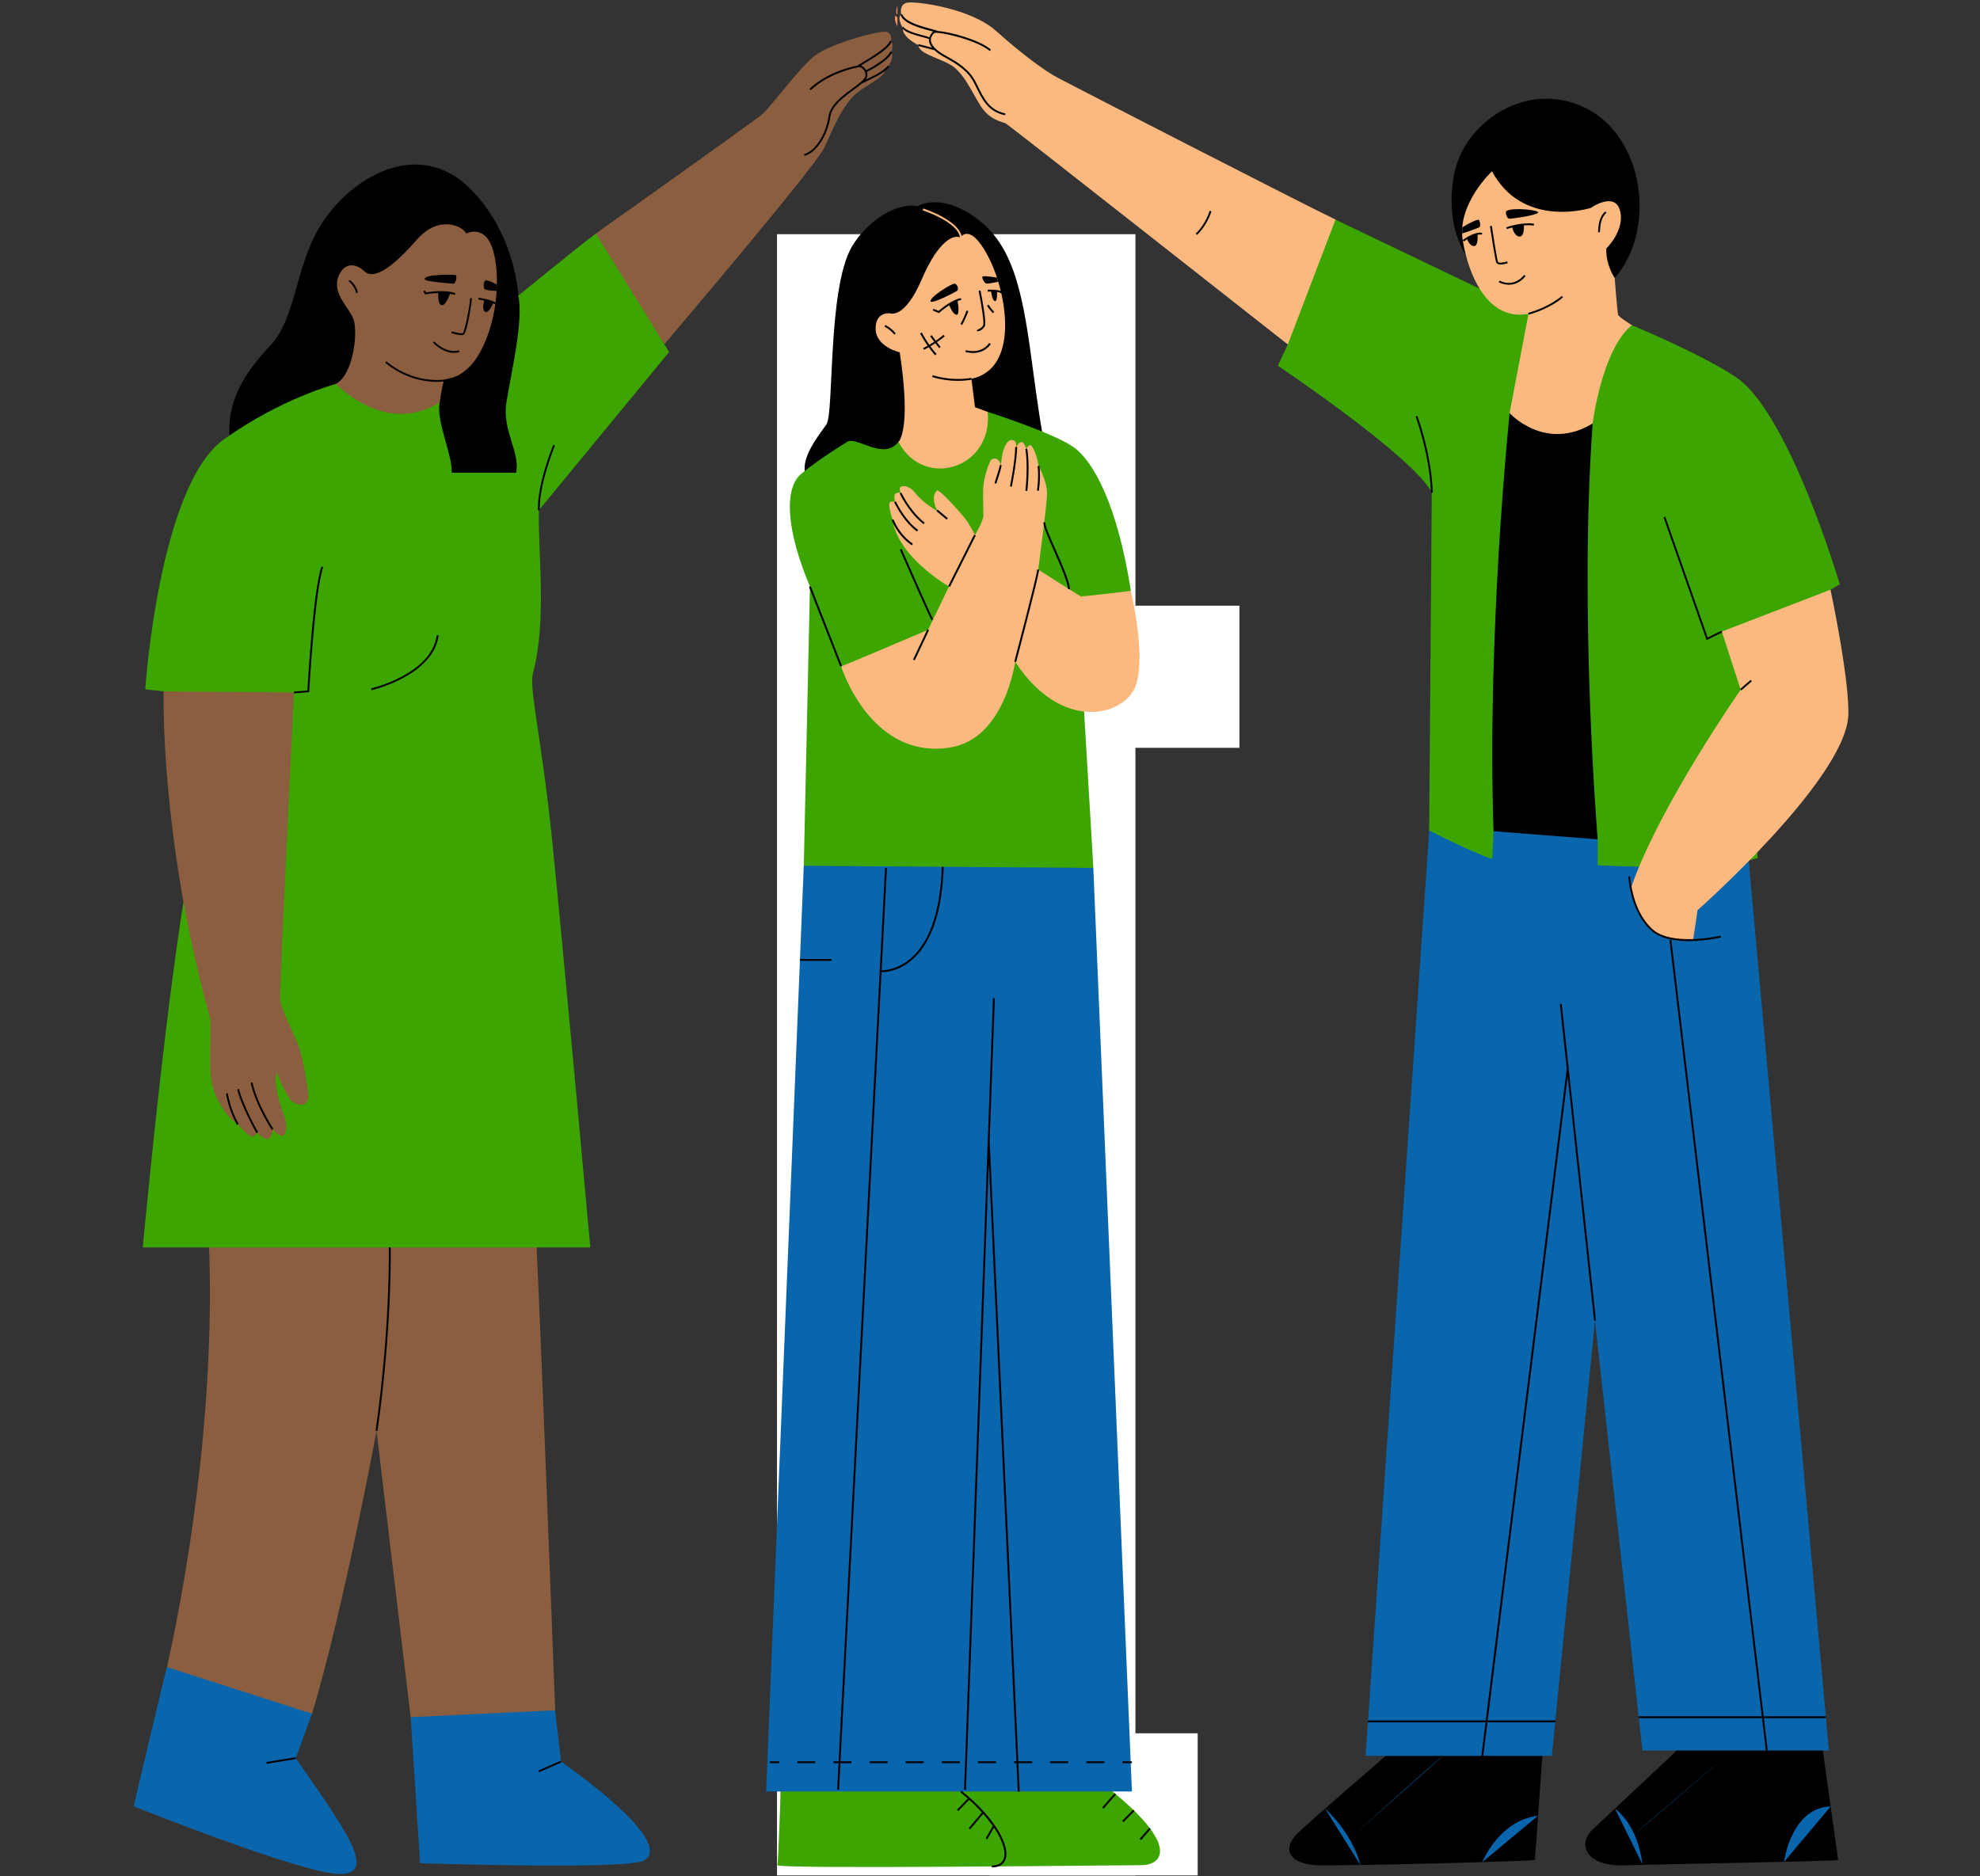 <svg xmlns="http://www.w3.org/2000/svg" xmlns:xlink="http://www.w3.org/1999/xlink" width="1910" zoomAndPan="magnify" viewBox="0 0 1432.5 1357.5" height="1810" preserveAspectRatio="xMidYMid meet" version="1.0"><rect x="0" y="0" width="1432.5" height="1357.5" fill="#333333" stroke="none"/><defs><clipPath id="a3f56e9b84"><path d="M 649.398 876 L 838 876 L 838 1349 L 649.398 1349 Z M 649.398 876 " clip-rule="nonzero"/></clipPath><clipPath id="82b8e85a0c"><path d="M 649.398 119 L 1330 119 L 1330 1350 L 649.398 1350 Z M 649.398 119 " clip-rule="nonzero"/></clipPath><clipPath id="b759016ee3"><path d="M 649.398 568 L 1325 568 L 1325 1356 L 649.398 1356 Z M 649.398 568 " clip-rule="nonzero"/></clipPath><clipPath id="7cc54af828"><path d="M 649.398 158 L 1332 158 L 1332 1296 L 649.398 1296 Z M 649.398 158 " clip-rule="nonzero"/></clipPath><clipPath id="e77cb4bc9e"><path d="M 649.398 170 L 1156 170 L 1156 608 L 649.398 608 Z M 649.398 170 " clip-rule="nonzero"/></clipPath><clipPath id="7b216b671e"><path d="M 649.398 22 L 1187 22 L 1187 825 L 649.398 825 Z M 649.398 22 " clip-rule="nonzero"/></clipPath><clipPath id="b0cd7a9884"><path d="M 649.398 1 L 1338 1 L 1338 681 L 649.398 681 Z M 649.398 1 " clip-rule="nonzero"/></clipPath><clipPath id="50e1177d91"><path d="M 649.398 10 L 1321 10 L 1321 1349 L 649.398 1349 Z M 649.398 10 " clip-rule="nonzero"/></clipPath><clipPath id="db44b70114"><path d="M 746.211 438.27 L 896.715 438.27 L 896.715 541.086 L 746.211 541.086 Z M 746.211 438.27 " clip-rule="nonzero"/></clipPath><clipPath id="b16d4261a8"><path d="M 120 876 L 649.262 876 L 649.262 1349 L 120 1349 Z M 120 876 " clip-rule="nonzero"/></clipPath><clipPath id="2ef9ba777c"><path d="M 165 119 L 649.262 119 L 649.262 1350 L 165 1350 Z M 165 119 " clip-rule="nonzero"/></clipPath><clipPath id="c3b8a53e0b"><path d="M 96.715 568 L 649.262 568 L 649.262 1356 L 96.715 1356 Z M 96.715 568 " clip-rule="nonzero"/></clipPath><clipPath id="b56833a685"><path d="M 103 158 L 649.262 158 L 649.262 1296 L 103 1296 Z M 103 158 " clip-rule="nonzero"/></clipPath><clipPath id="915cbd2728"><path d="M 582 170 L 649.262 170 L 649.262 608 L 582 608 Z M 582 170 " clip-rule="nonzero"/></clipPath><clipPath id="3d58b082d0"><path d="M 118 22 L 649.262 22 L 649.262 825 L 118 825 Z M 118 22 " clip-rule="nonzero"/></clipPath><clipPath id="80f809bbbd"><path d="M 608 1 L 649.262 1 L 649.262 681 L 608 681 Z M 608 1 " clip-rule="nonzero"/></clipPath><clipPath id="5766f44ec3"><path d="M 163 10 L 649.262 10 L 649.262 1349 L 163 1349 Z M 163 10 " clip-rule="nonzero"/></clipPath><clipPath id="264392ee63"><path d="M 562.137 169.461 L 821.461 169.461 L 821.461 1357 L 562.137 1357 Z M 562.137 169.461 " clip-rule="nonzero"/></clipPath><clipPath id="887f88da5c"><path d="M 716 1254.18 L 866.504 1254.18 L 866.504 1357 L 716 1357 Z M 716 1254.18 " clip-rule="nonzero"/></clipPath><clipPath id="e80fc8acca"><path d="M 517.449 868 L 840 868 L 840 1351 L 517.449 1351 Z M 517.449 868 " clip-rule="nonzero"/></clipPath><clipPath id="894dd380f0"><path d="M 517.449 135.699 L 848.078 135.699 L 848.078 1352 L 517.449 1352 Z M 517.449 135.699 " clip-rule="nonzero"/></clipPath><clipPath id="81a355894f"><path d="M 517.449 553 L 848.078 553 L 848.078 1357 L 517.449 1357 Z M 517.449 553 " clip-rule="nonzero"/></clipPath><clipPath id="6ef7db6c65"><path d="M 517.449 135.699 L 848.078 135.699 L 848.078 1297 L 517.449 1297 Z M 517.449 135.699 " clip-rule="nonzero"/></clipPath><clipPath id="d47083b2d3"><path d="M 582 146 L 848.078 146 L 848.078 594 L 582 594 Z M 582 146 " clip-rule="nonzero"/></clipPath><clipPath id="f8d4af4b9f"><path d="M 517.449 135.699 L 848.078 135.699 L 848.078 815 L 517.449 815 Z M 517.449 135.699 " clip-rule="nonzero"/></clipPath><clipPath id="423ded189c"><path d="M 608 135.699 L 848.078 135.699 L 848.078 669 L 608 669 Z M 608 135.699 " clip-rule="nonzero"/></clipPath><clipPath id="300aff3e91"><path d="M 517.449 135.699 L 848.078 135.699 L 848.078 1352 L 517.449 1352 Z M 517.449 135.699 " clip-rule="nonzero"/></clipPath><clipPath id="156a3afa39"><path d="M 512.387 119.871 L 554.066 119.871 L 554.066 151.531 L 512.387 151.531 Z M 512.387 119.871 " clip-rule="nonzero"/></clipPath><clipPath id="f72331ecd2"><path d="M 503.406 129.176 L 545.086 129.176 L 545.086 160.836 L 503.406 160.836 Z M 503.406 129.176 " clip-rule="nonzero"/></clipPath><clipPath id="5f638e0a4d"><path d="M 491.547 151.527 L 533.227 151.527 L 533.227 183.188 L 491.547 183.188 Z M 491.547 151.527 " clip-rule="nonzero"/></clipPath></defs><g clip-path="url(#a3f56e9b84)"><path fill="#000000" d="M 124.188 1206.301 C 164.668 1020.57 153.93 891.988 153.93 891.988 C 153.93 891.988 388.68 878.324 389.996 876.34 C 391.285 874.352 404.973 1237.547 404.973 1237.547 L 371.312 1281.785 L 300.445 1242.539 L 275.723 1035.414 C 275.723 1035.414 252.262 1162.867 229.094 1240.016 C 187.484 1260.711 124.188 1206.301 124.188 1206.301 Z M 568.828 1295.18 C 568.988 1295.289 567.27 1344.52 566.598 1347.418 C 565.93 1350.316 808.355 1347.418 823.949 1347.418 C 839.547 1347.418 851.25 1333.219 801.562 1293.488 C 751.875 1253.785 568.828 1295.18 568.828 1295.18 Z M 568.828 1295.18 " fill-opacity="1" fill-rule="nonzero"/></g><g clip-path="url(#82b8e85a0c)"><path fill="#000000" d="M 1115.875 1270.512 L 1110.508 1345.832 C 1103.902 1346.934 979 1350.047 955.082 1349.699 C 931.137 1349.352 927.781 1336.949 939 1326.293 C 950.223 1315.637 1002.379 1270.672 1002.379 1270.672 C 1021.062 1246.191 1115.875 1270.512 1115.875 1270.512 Z M 229.066 398.922 C 249.469 426.25 341.434 443.348 372.867 375.328 C 404.301 307.305 378.316 213.863 378.316 213.863 C 378.316 213.863 376.359 168.469 342.668 135.746 C 308.98 103.023 265.039 123.266 240.582 155.316 C 216.129 187.367 219.375 228.09 199.082 249.754 C 178.789 271.414 162.066 296.113 172.32 332.457 C 172.348 332.457 208.664 371.598 229.066 398.922 Z M 1211.41 1268.281 C 1211.41 1268.281 1165.562 1311.258 1152.195 1323.82 C 1140.945 1334.426 1147.496 1350.531 1174.449 1349.699 C 1198.367 1348.949 1323.297 1346.934 1329.871 1345.832 L 1318.68 1265.867 C 1318.707 1265.867 1230.121 1243.801 1211.41 1268.281 Z M 1211.41 1268.281 " fill-opacity="1" fill-rule="nonzero"/></g><g clip-path="url(#b759016ee3)"><path fill="#0965ac" d="M 1323.16 1266.645 L 1188.246 1266.645 L 1153.938 955.555 L 1122.746 1270.512 L 987.992 1270.512 L 1034 600.922 C 1077.676 524.98 1263.836 608.035 1263.836 608.035 Z M 229.066 1240.016 L 124.188 1206.301 C 123.277 1207.855 100.031 1306.992 100.031 1306.992 C 100.031 1306.992 222.277 1355.926 248.957 1355.98 C 275.641 1356.008 256.422 1328.09 217.254 1272.176 Z M 409.215 1274.645 L 404.945 1237.52 L 300.418 1242.512 L 307.234 1348.168 C 307.234 1348.168 455.039 1353.055 468.754 1346.453 C 482.473 1339.848 467.652 1316.277 409.215 1274.645 Z M 1168.383 1308.629 L 1188.246 1348.867 C 1184.676 1320.602 1170.207 1310.16 1168.383 1308.629 Z M 958.68 1308.629 L 984.367 1349.727 C 978.141 1325.754 958.68 1308.629 958.68 1308.629 Z M 1072.387 1347.418 L 1112.762 1313.836 C 1084.547 1317.137 1072.387 1347.418 1072.387 1347.418 Z M 1290.734 1347.203 L 1324.477 1307.07 C 1295.699 1308.09 1290.734 1347.203 1290.734 1347.203 Z M 1253.312 1266.645 L 1182.34 1327.125 C 1182.555 1327.633 1253.312 1266.645 1253.312 1266.645 Z M 1043.828 1270.672 C 1044.176 1269.301 976.262 1330.613 976.262 1330.613 Z M 1043.828 1270.672 " fill-opacity="1" fill-rule="nonzero"/></g><g clip-path="url(#7cc54af828)"><path fill="#3ca500" d="M 121.719 500.258 L 108.406 498.781 C 108.406 498.781 118.23 351.625 165.312 317.91 C 206.707 288.273 246.355 277.777 246.355 277.777 L 321.465 291.094 C 318.457 303.977 331.074 330.23 330.078 342.094 L 376.652 342.094 C 379.98 327.598 366.48 311.602 369.676 291.332 C 372.844 271.066 382.289 232.008 378.316 213.918 C 378.316 213.918 425.59 175.262 434.367 169.035 C 443.117 162.805 483.949 249.082 483.949 249.082 L 487.41 254.719 L 393.164 369.207 C 392.492 400.238 399.094 449.633 388.867 487.16 C 386.023 498.781 395.094 533.57 402.664 606.988 C 410.262 680.434 430.422 902.617 430.422 902.617 L 106.605 902.617 C 106.605 902.617 129.422 656.059 146.898 600.09 C 164.375 544.121 121.719 500.258 121.719 500.258 Z M 790.207 641.535 C 790.207 641.535 622.379 584.172 585.281 640.059 L 558.652 1295.262 L 817.535 1295.262 M 931.727 249.242 L 924.508 264.625 C 924.508 264.625 1022.672 330.527 1035.879 356.43 L 1033.977 600.949 C 1033.977 600.949 1065.41 617 1079.609 621.539 L 1080.523 601.484 L 1134.746 588.844 L 1155.871 607.312 L 1155.871 626.074 C 1155.871 626.074 1234.281 630.801 1271.621 620.945 L 1266.926 532.66 L 1324.289 426.707 L 1331.055 422.812 C 1331.055 422.812 1294.117 297.211 1255.113 272.355 C 1230.121 255.793 1180.566 235.285 1180.566 235.285 L 1079.395 213.164 L 966.195 158.914 C 966.25 158.859 917.043 227.176 931.727 249.242 Z M 931.727 249.242 " fill-opacity="1" fill-rule="nonzero"/></g><g clip-path="url(#e77cb4bc9e)"><path fill="#000000" d="M 586.785 363.676 C 582.223 352.215 595.699 335.57 601.281 327.68 C 606.863 319.789 601.953 232.223 619.188 202.023 C 629.816 183.879 651.051 170.082 665.652 173.25 C 665.652 173.25 682.324 162.43 708.684 182.617 C 735.043 202.805 740.789 238.156 747.66 290.152 C 754.531 342.148 757.996 353.02 757.996 353.02 C 757.996 353.02 697.598 418.734 657.52 407.836 C 617.496 396.938 586.785 363.676 586.785 363.676 Z M 1092.199 298.93 C 1092.199 298.93 1075.664 457.012 1080.547 601.484 L 1155.898 607.312 C 1155.898 607.312 1142.289 443.805 1152.246 306.473 Z M 1092.199 298.93 " fill-opacity="1" fill-rule="nonzero"/></g><g clip-path="url(#7b216b671e)"><path fill="#000000" d="M 348.656 258.184 C 342.348 268.059 333.84 273.59 324.441 275.363 C 322.535 282.449 321.465 291.039 321.465 291.039 C 282.055 315.977 246.355 277.723 246.355 277.723 C 259.211 270.906 262.543 239.66 258.891 230.586 C 255.238 221.512 242.812 211.688 248.582 199.098 C 253.926 187.477 263.453 192.789 266.809 196.172 C 274.352 203.5 289.062 191.504 305.09 173.223 C 321.113 154.941 338.695 163.961 340.656 169.008 C 340.656 169.008 354.828 161.328 360.359 182.293 C 365.941 203.312 362.133 237.082 348.656 258.184 Z M 816.754 445.254 C 807.414 385.312 790.477 353.637 776.062 343.57 C 761.645 333.504 715.449 318.742 715.449 318.742 L 668.766 347.355 L 652.34 339.949 C 642.059 352.992 624.879 337.289 616.77 339.492 C 616.77 339.492 597.121 351.355 583.754 362.336 C 570.383 373.312 573.688 404.613 589.656 442.328 L 585.309 640.031 L 790.234 641.508 L 782.129 504.848 Z M 1060.871 185.84 C 1060.766 183.797 1045.355 165.57 1051.824 127.238 C 1058.297 88.906 1104.652 56.906 1147.391 78.277 C 1190.152 99.617 1198.34 167.102 1168.191 201.141 C 1138.074 235.176 1060.871 185.84 1060.871 185.84 Z M 554.52 82.867 C 561.285 77.203 581.445 49.07 592.824 40.266 C 604.207 31.461 641.012 21.395 645.145 23.137 C 649.277 24.883 647.828 29.797 647.828 29.797 C 650.461 33.016 648.098 37.5 648.098 37.5 C 650.754 43.727 644.07 50.062 644.07 50.062 C 642.727 55.754 637.062 57.418 625.254 65.688 C 613.441 73.953 606.141 92.984 599.723 106.809 C 593.309 120.637 483.949 249.055 483.949 249.055 L 434.367 169.008 C 434.367 169.008 547.754 88.531 554.52 82.867 Z M 215.996 501.062 C 215.996 501.062 205.418 715.383 206.008 723.223 C 206.598 731.059 216.719 749.262 219.375 756.965 C 222.035 764.668 224.395 777.312 226.113 789.605 C 227.805 801.875 219.562 800.262 215 797.258 C 210.438 794.25 203.672 776.156 203.672 776.156 C 200.855 782.008 204.934 796.668 208.559 806.383 C 212.211 816.074 209.633 822.57 206.68 821.844 C 203.727 821.121 200.504 817.203 200.504 817.203 C 200.801 819.805 198.734 824.449 196.129 824.262 C 193.527 824.074 189.418 819.617 189.418 819.617 C 189.418 819.617 187.809 822.223 185.445 822.383 C 183.082 822.543 175.406 813.605 175.406 813.605 C 171.086 811.27 162.711 802.57 157.715 788.184 C 152.723 773.797 157.555 742.039 154.602 734.199 C 118.793 604.277 121.719 500.258 121.719 500.258 Z M 215.996 501.062 " fill-opacity="1" fill-rule="nonzero"/></g><g clip-path="url(#b0cd7a9884)"><path fill="#fbb97f" d="M 1180.621 235.258 C 1158.852 253.082 1152.246 306.445 1152.246 306.445 C 1117.887 327.223 1092.172 298.93 1092.172 298.93 L 1105.836 227.043 C 1076.844 232.707 1062.402 199.797 1058.242 173.68 C 1054.082 147.559 1079.422 123.938 1079.422 123.938 C 1102.023 166.027 1150.906 150.457 1150.906 150.457 C 1150.906 150.457 1168.246 138.246 1172.059 152.418 C 1175.844 166.59 1162.152 179.797 1162.152 179.797 C 1161.617 191.637 1168.191 201.113 1168.191 201.113 C 1168.191 201.113 1170.098 225.969 1170.691 227.77 C 1171.309 229.621 1180.621 235.258 1180.621 235.258 Z M 1324.344 426.68 L 1245.719 456.984 L 1259.355 499.105 C 1259.355 499.105 1200.621 582.91 1180.059 642.234 C 1180.059 642.234 1184.379 686.23 1224.941 680.082 L 1228.137 658.609 C 1228.137 658.609 1333.578 565.406 1337.176 518.594 C 1338.516 493.145 1324.344 426.68 1324.344 426.68 Z M 720.332 22.145 C 702.188 6.012 663.613 0.91 656.82 1.879 C 650.031 2.844 652.043 10.496 652.043 10.496 C 648.633 13.02 653.145 20.051 653.145 20.051 C 652.391 26.816 664.285 32.613 664.285 32.613 C 665.223 38.789 676.684 40.988 686.832 46.387 C 696.98 51.781 702.887 66.277 709.516 76.719 C 716.145 87.16 725.273 88.047 727.848 89.441 C 730.426 90.863 931.727 249.242 931.727 249.242 L 966.223 158.859 C 940.047 146.297 777.027 62.52 765.887 56.613 C 754.773 50.762 738.48 38.277 720.332 22.145 Z M 653.195 276.625 C 661.652 332.082 652.312 340 652.312 340 C 670.109 373.984 719.258 358.953 715.422 318.77 L 706.453 315.438 L 703.934 295.305 C 737.699 288.273 729.566 235.93 716.281 209.73 C 705.785 189.059 699.262 192.094 696.98 194.293 C 694.484 182.887 670.887 175.129 669.84 174.777 L 669.438 176.066 C 669.68 176.148 694.43 184.281 695.797 195.285 C 691.609 193.191 680.738 197.031 668.793 224.895 C 656.605 253.324 646.461 249 646.461 249 C 646.461 249 635.883 247.473 636.152 260.113 C 636.418 272.758 653.195 276.625 653.195 276.625 Z M 781.402 449.391 C 780.918 449.309 751.203 430.383 751.203 430.383 C 751.203 430.383 757.109 386.199 757.457 377.367 C 757.809 368.535 751.473 357.02 751.473 357.02 C 750.586 350.738 747.715 343.25 745.836 342.336 C 744.41 341.988 742.773 344.832 742.773 344.832 C 742.773 344.832 741.164 340.297 739.793 340.188 C 737.059 339.84 735.66 344.055 735.66 344.055 C 735.66 344.055 735.742 340.645 734.75 339.492 C 729.703 336.137 727.125 343.949 726.184 347.355 C 725.273 350.766 724.762 357.02 724.762 357.02 C 724.117 351.867 720.414 350.848 718.32 352.324 C 716.227 353.801 712.816 365.906 712.359 371.328 C 711.906 376.75 712.469 388.805 712.414 392.348 C 712.359 395.891 706.453 405.902 706.453 405.902 C 706.453 405.902 702.348 397.688 699.102 393.77 C 695.852 389.852 681.301 373.262 679.559 374.441 C 674.402 379.004 679.906 389.02 679.906 389.02 C 679.906 389.02 670.297 383.809 664.445 376.48 C 658.594 369.152 653.574 371.461 653.305 372.48 C 653.035 373.477 653.867 376.48 653.867 376.48 C 653.277 375.219 649.816 376 649.52 377.742 C 649.223 379.488 649.816 382.387 649.816 382.387 C 649.816 382.387 645.949 381.234 645.762 384.188 C 645.574 387.141 648.098 395.004 648.098 395.004 C 652.043 421.902 688.066 442.355 688.066 442.355 L 673.277 472.984 C 673.277 472.984 611.859 499.211 611.695 498.836 C 611.695 498.836 632.367 565.301 688.926 556.309 C 727.582 550.16 734.883 495.641 734.883 495.641 C 766.988 544.578 809.348 534.59 819.117 515.051 C 828.891 495.535 816.621 444.801 816.703 445.254 C 816.836 445.738 781.887 449.441 781.402 449.391 Z M 781.402 449.391 " fill-opacity="1" fill-rule="nonzero"/></g><g clip-path="url(#50e1177d91)"><path fill="#000000" d="M 1105.648 226.398 C 1121.727 221.781 1129.832 214.211 1129.914 214.133 L 1130.828 215.098 C 1130.504 215.418 1122.426 222.965 1105.996 227.688 Z M 1091.852 158.242 C 1093.594 158.352 1110.855 155.961 1112.707 153.977 C 1114.559 151.961 1094.133 149.867 1089.891 152.688 C 1088.789 153.383 1090.105 158.137 1091.852 158.242 Z M 1069.543 158.914 C 1064.309 160.23 1057.918 164.578 1057.918 164.578 L 1057.891 169.008 C 1057.891 169.008 1068.094 165.492 1069.973 164.605 C 1071.852 163.719 1070.43 158.672 1069.543 158.914 Z M 1085.73 191.395 C 1087.797 191.395 1090.133 190.645 1090.828 190.43 L 1090.398 189.168 C 1087.984 190 1084.172 190.617 1083.715 189.328 C 1083.02 187.395 1080.523 171.531 1079.285 163.422 L 1077.973 163.637 C 1078.105 164.605 1081.543 187.234 1082.453 189.785 C 1082.91 190.992 1084.254 191.395 1085.73 191.395 Z M 1084.977 203.02 L 1084.281 204.172 C 1084.332 204.199 1087.449 206.023 1091.66 206.023 C 1095.285 206.023 1099.742 204.684 1103.797 199.742 L 1102.75 198.883 C 1094.723 208.684 1085.352 203.258 1084.977 203.02 Z M 1109.648 163.207 L 1109.836 161.867 C 1100.707 160.551 1090.211 164.309 1089.754 164.469 L 1090.211 165.73 C 1090.238 165.707 1091.742 165.168 1094.078 164.578 C 1094.48 166.242 1095.957 170.992 1099.258 171.156 C 1102.586 171.316 1102.641 165.141 1102.559 163.074 C 1104.895 162.887 1107.34 162.859 1109.648 163.207 Z M 1058.16 173.973 L 1059.289 174.699 C 1059.449 174.484 1060.254 173.867 1061.438 173.113 C 1062.055 174.699 1063.934 178.562 1066.938 177.973 C 1069.195 177.516 1069.113 171.824 1069.004 169.867 C 1070.078 169.652 1071.152 169.598 1072.121 169.758 L 1072.336 168.445 C 1066.672 167.477 1058.699 173.113 1058.16 173.973 Z M 1157.188 160.016 C 1156.461 162.645 1156.301 165.355 1156.141 167.988 L 1157.484 168.066 C 1157.645 165.516 1157.805 162.859 1158.477 160.363 C 1158.984 158.457 1160.059 155.828 1162.234 154 L 1161.375 152.98 C 1159.469 154.594 1158.02 157.008 1157.188 160.016 Z M 1036.578 356.402 C 1035.801 328.996 1025.574 301.238 1025.465 300.969 L 1024.203 301.426 C 1024.312 301.695 1034.457 329.266 1035.234 356.43 Z M 865.102 169.062 L 866.039 170 C 870.82 165.25 874.414 159.344 876.457 152.93 L 875.168 152.523 C 873.207 158.754 869.719 164.469 865.102 169.062 Z M 673.68 22.441 C 674.16 22.574 674.645 22.711 675.102 22.816 C 675.102 22.816 675.074 22.816 675.074 22.816 L 674.914 22.949 C 673.652 24.238 672.848 25.582 672.445 26.949 C 671.398 26.52 669.758 26.09 667.746 25.555 C 662.859 24.266 655.504 22.305 653.574 19.379 L 652.445 20.105 C 654.648 23.488 662.027 25.422 667.398 26.844 C 669.465 27.379 671.234 27.863 672.148 28.266 C 672.094 28.75 672.066 29.207 672.121 29.688 C 672.281 31.273 673.035 32.883 674.352 34.492 C 670 33.367 664.93 32.051 664.551 31.941 L 664.098 33.203 C 664.551 33.367 673.922 35.781 676.094 36.344 C 677.195 37.367 678.512 38.414 680.066 39.434 C 681.328 40.266 682.859 41.125 684.605 42.09 C 691.207 45.793 700.254 50.867 704.871 60.289 L 705.328 61.203 C 710.992 72.828 714.75 80.504 727.125 83.457 L 727.445 82.141 C 715.688 79.324 712.254 72.289 706.562 60.613 L 706.105 59.699 C 701.301 49.875 692.039 44.695 685.301 40.91 C 683.559 39.941 682.055 39.082 680.848 38.277 C 676.281 35.273 673.785 32.32 673.492 29.5 C 673.277 27.621 674.082 25.742 675.828 23.918 C 679.074 22.602 706.723 28.855 716.066 36.91 L 716.949 35.891 C 708.953 28.992 687.906 23.113 678.914 22.496 L 678.914 22.469 C 677.84 22.066 676.203 21.637 674.082 21.07 C 666.754 19.113 654.484 15.836 652.77 10.227 L 651.48 10.629 C 653.359 17.02 665.598 20.293 673.68 22.441 Z M 1234.711 463.133 L 1246.012 457.602 L 1245.422 456.395 L 1235.465 461.281 C 1232.539 452.934 1205.129 374.789 1204.809 373.879 L 1203.547 374.309 C 1203.867 375.273 1234.148 461.551 1234.441 462.41 Z M 1267.406 493.012 L 1266.523 491.992 L 1258.926 498.566 L 1259.812 499.586 Z M 1128.492 726.496 L 1133.539 773.23 L 1074.91 1244.875 L 989.711 1244.875 L 989.711 1246.219 L 1074.75 1246.219 L 1071.742 1270.457 L 1073.086 1270.617 L 1076.121 1246.219 L 1125.297 1246.219 L 1125.297 1244.875 L 1076.309 1244.875 L 1134.211 779.055 L 1153.32 955.66 L 1154.664 955.527 L 1129.859 726.391 Z M 1320.988 1241.867 L 1275.996 1241.867 C 1264.051 1141.312 1219.25 764.641 1209.184 680.004 L 1207.84 680.164 C 1208.457 685.293 1261.449 1130.871 1274.629 1241.867 L 1185.613 1241.867 L 1185.613 1243.211 L 1274.789 1243.211 C 1276.535 1257.949 1277.555 1266.457 1277.582 1266.699 L 1278.922 1266.617 C 1278.922 1266.566 1277.93 1258.082 1276.16 1243.211 L 1320.988 1243.211 Z M 1221.801 680.996 C 1233.691 680.996 1244.32 678.527 1245.129 678.34 L 1244.805 677.023 C 1244.457 677.105 1209.289 685.266 1195.117 671.977 C 1182.93 660.543 1180.059 641.992 1179.359 634.531 C 1179.332 634.289 1179.332 634.129 1179.305 634.047 L 1177.992 634.262 C 1177.992 634.316 1178.02 634.449 1178.02 634.637 C 1178.715 642.234 1181.641 661.188 1194.18 672.945 C 1200.891 679.25 1211.789 680.996 1221.801 680.996 Z M 704.066 295.977 L 703.852 294.664 C 689.25 297.188 676.66 292.863 676.551 292.809 L 676.094 294.07 C 676.203 294.098 683.988 296.781 694.457 296.781 C 697.434 296.781 700.711 296.543 704.066 295.977 Z M 642.406 258.422 C 645.062 259.738 647.453 261.672 649.332 264.008 L 650.379 263.176 C 648.391 260.707 645.844 258.637 642.996 257.242 Z M 708.629 261.672 C 708.656 261.672 708.684 261.672 708.711 261.672 C 710 261.617 712.172 260.277 713.379 258.156 C 714.883 255.605 711.098 236.598 710.348 232.789 L 709.031 233.055 C 710.91 242.262 713.141 255.926 712.227 257.457 C 711.047 259.469 709.004 260.41 708.547 260.301 C 708.574 260.301 708.629 260.328 708.656 260.383 L 707.555 261.16 C 707.715 261.375 708.012 261.672 708.629 261.672 Z M 692.121 228.008 C 690.027 227.555 673.465 238.156 675.102 240.625 C 676.281 242.398 692.98 233.836 693.973 232.922 C 694.992 232.035 694.215 228.492 692.121 228.008 Z M 722.938 226.613 L 722.023 223.688 C 722.023 223.688 713.379 222.238 711.879 222.883 C 710.965 223.258 712.898 227.902 714.855 227.93 C 716.789 228.008 722.938 226.613 722.938 226.613 Z M 727.043 228.734 L 724.656 233.137 C 722.078 232.035 716.145 232.25 715.422 232.277 L 715.473 233.621 C 716.172 233.594 717.004 233.566 717.863 233.594 C 718.078 235.312 718.828 239.875 720.496 240.332 C 722.184 240.812 722.133 235.742 722.051 233.863 C 723.152 234.023 724.066 234.238 724.469 234.586 L 725.086 235.07 L 728.172 229.379 Z M 720.09 247.926 C 718.562 246.398 717.219 244.707 716.094 242.855 L 714.938 243.551 C 716.117 245.484 717.516 247.258 719.125 248.867 Z M 701.758 247.445 L 700.496 246.988 C 699.34 250.289 697.891 253.539 696.176 256.598 L 697.355 257.242 C 699.074 254.129 700.551 250.801 701.758 247.445 Z M 717.621 270.746 L 716.52 269.965 C 710.695 278.34 700.469 275.176 700.039 275.039 L 699.637 276.328 C 699.691 276.355 701.945 277.055 705.004 277.055 C 708.871 277.055 714.051 275.898 717.621 270.746 Z M 668.848 262.609 L 667.641 263.203 L 667.906 263.848 L 667.961 263.82 C 669.438 266.609 671.129 269.32 672.926 271.926 C 671.879 272.516 670.809 273.078 669.734 273.617 L 670.324 274.824 C 671.477 274.262 672.605 273.645 673.734 273.027 C 675.156 274.984 676.633 276.891 678.215 278.691 L 679.234 277.805 C 677.707 276.059 676.281 274.207 674.914 272.355 C 676.094 271.656 677.25 270.961 678.402 270.18 C 679.289 271.336 680.176 272.488 681.086 273.617 L 682.133 272.785 C 681.25 271.684 680.391 270.559 679.531 269.43 C 681.438 268.113 683.289 266.746 685.062 265.27 L 684.203 264.25 C 682.457 265.727 680.605 267.094 678.699 268.383 C 677.73 267.094 676.766 265.777 675.828 264.438 L 674.727 265.215 C 675.664 266.531 676.605 267.844 677.598 269.133 C 676.469 269.887 675.316 270.582 674.137 271.281 C 672.176 268.465 670.402 265.59 668.848 262.609 Z M 707.047 406.227 L 705.836 405.633 L 687.504 442.062 L 688.711 442.652 Z M 654.379 375.891 L 653.145 376.43 C 653.195 376.562 659.129 389.473 670.027 398.227 L 670.859 397.18 C 660.203 388.641 654.434 376.027 654.379 375.891 Z M 649.387 382.977 C 651.426 387.086 657.035 397.285 665.465 403.434 L 666.242 402.359 C 658.082 396.375 652.578 386.414 650.594 382.387 C 650.512 382.227 650.461 382.117 650.434 382.066 L 649.277 382.738 Z M 661.734 413.148 L 662.484 412.023 C 652.633 405.367 648.793 394.871 648.77 394.762 L 647.508 395.219 C 647.668 395.676 651.48 406.25 661.734 413.148 Z M 686.375 395.031 L 687.234 394.012 L 680.039 387.918 L 679.184 388.938 Z M 721.543 365.129 C 720.469 368.43 720.254 369.102 720.387 369.531 L 721.703 369.262 C 721.703 368.91 722.293 367.113 722.828 365.531 C 723.797 362.578 725.004 358.898 725.324 356.562 L 724.012 356.375 C 723.66 358.605 722.453 362.363 721.543 365.129 Z M 736.305 343.598 L 734.965 343.57 C 734.695 354.766 731.23 371.246 731.203 371.41 L 732.52 371.676 C 732.547 371.516 736.012 354.898 736.305 343.598 Z M 742.129 374.574 L 743.473 374.738 C 743.5 374.574 745.539 357.371 743.418 344.754 L 742.102 344.969 C 744.172 357.395 742.156 374.414 742.129 374.574 Z M 750.773 357.129 C 751.363 361.746 751.23 367.758 750.426 374.066 C 750.398 374.281 750.371 374.414 750.371 374.441 L 751.715 374.523 L 751.742 374.227 C 752.574 367.812 752.707 361.691 752.09 356.941 Z M 734.293 495.48 L 735.582 495.828 C 736.199 493.465 750.855 438.141 751.875 430.492 L 750.531 430.305 C 749.539 437.848 734.426 494.891 734.293 495.48 Z M 588.988 442.598 L 611.105 499.078 L 612.367 498.594 L 590.25 442.113 Z M 676.793 465.414 C 675.852 464.125 662.941 434.973 654.512 415.699 L 653.277 416.238 C 661.359 434.652 675.02 465.656 675.852 466.355 Z M 663.828 494.621 L 673.922 473.281 L 672.711 472.715 L 662.621 494.059 Z M 756.25 397.07 L 754.906 396.883 C 754.586 399.273 757.512 406.062 762.316 416.961 C 766.906 427.379 772.113 439.188 772.328 444.234 L 773.672 444.18 C 773.457 438.895 768.195 426.949 763.551 416.426 C 759.82 407.969 755.953 399.219 756.25 397.07 Z M 561.203 1275.234 L 567.914 1275.234 L 567.914 1273.895 L 561.203 1273.895 Z M 631.828 1275.234 L 644.605 1275.234 L 644.605 1273.895 L 631.828 1273.895 Z M 759.66 1275.234 L 772.438 1275.234 L 772.438 1273.895 L 759.66 1273.895 Z M 798.02 1273.895 L 785.242 1273.895 L 785.242 1275.234 L 798.02 1275.234 Z M 580.691 1275.234 L 593.469 1275.234 L 593.469 1273.895 L 580.691 1273.895 Z M 695.746 1273.895 L 682.965 1273.895 L 682.965 1275.234 L 695.746 1275.234 Z M 657.383 1275.234 L 670.164 1275.234 L 670.164 1273.895 L 657.383 1273.895 Z M 721.328 1273.895 L 708.547 1273.895 L 708.547 1275.234 L 721.328 1275.234 Z M 817.508 1273.895 L 810.797 1273.895 L 810.797 1275.234 L 817.508 1275.234 Z M 640.312 715.355 C 643.535 715.355 652.793 714.578 662.109 706.391 C 675.801 694.363 683.262 672.301 684.336 640.785 L 682.992 640.73 C 681.945 671.816 674.617 693.559 661.25 705.344 C 652.418 713.129 643.453 713.961 640.395 714.016 L 644.152 641.562 L 642.809 641.484 L 609.953 1273.895 L 606.246 1273.895 L 606.246 1275.234 L 609.871 1275.234 L 608.906 1294.027 L 610.246 1294.105 L 611.215 1275.262 L 619.023 1275.262 L 619.023 1273.918 L 611.266 1273.918 Z M 716.844 834.648 L 720.52 733.746 L 719.18 733.691 L 698.723 1294.027 L 700.066 1294.078 L 716.254 850.945 L 735.77 1273.895 L 734.105 1273.895 L 734.105 1275.234 L 735.82 1275.234 L 736.762 1295.312 L 738.105 1295.262 L 737.191 1275.234 L 746.91 1275.234 L 746.91 1273.895 L 737.137 1273.895 Z M 582.543 707.355 L 604.879 707.355 L 604.879 706.016 L 582.543 706.016 Z M 696.953 1294.75 L 696.121 1295.797 C 697.945 1297.273 699.691 1298.75 701.355 1300.227 L 693.703 1308.172 L 694.672 1309.113 L 702.348 1301.141 C 705.703 1304.145 708.738 1307.152 711.395 1310.078 L 702.027 1321.219 L 703.047 1322.078 L 712.281 1311.098 C 714.883 1314.023 717.141 1316.871 719.043 1319.609 L 714.023 1328.438 L 715.207 1329.109 L 719.875 1320.844 C 726.184 1330.238 728.441 1338.156 726.828 1342.773 C 725.73 1345.941 722.805 1347.633 718.402 1347.66 L 718.402 1349 C 724.762 1348.949 727.18 1345.836 728.09 1343.203 C 731.258 1334.129 721.566 1314.586 696.953 1294.75 Z M 796.461 1306.535 L 797.48 1307.422 L 806.312 1297.383 L 805.293 1296.496 Z M 810.637 1316.012 L 811.602 1316.949 L 819.387 1309.086 L 818.422 1308.145 Z M 822.984 1328.734 L 824.004 1329.621 L 830.848 1321.836 L 829.828 1320.949 Z M 324.391 274.719 C 299.961 277.133 283.129 261.617 282.941 261.457 L 282.031 262.422 C 282.191 262.586 297.09 276.301 319.289 276.301 C 321.008 276.301 322.777 276.223 324.578 276.031 C 343.125 272.113 351.367 266.234 351.715 265.965 L 350.938 264.895 C 350.828 264.945 342.562 270.879 324.391 274.719 Z M 256.367 202.48 L 255.535 203.527 C 258.219 205.648 260.152 208.684 260.957 212.012 L 262.273 211.688 C 261.414 208.09 259.32 204.816 256.367 202.48 Z M 331.797 205.219 C 332.898 205.113 334.105 199.715 333.141 199.125 C 332.172 198.508 308.121 198.348 310.805 202.32 C 311.746 203.742 330.695 205.352 331.797 205.219 Z M 362.641 210.48 C 362.723 208.977 362.777 207.473 362.828 205.996 C 360.062 204.441 355.797 202.32 354.508 203.02 C 353.004 203.879 353.059 207.852 353.73 209.031 C 354.16 209.809 359.367 210.48 362.641 210.48 Z M 311.422 212.922 C 312.039 212.762 315.906 212.172 320.418 212.039 C 320.281 214.105 320.148 219.93 322.699 220.789 C 325.328 221.676 328.148 214.695 328.926 212.52 C 330.133 212.734 331.289 213.031 332.281 213.406 L 332.766 212.172 C 325.918 209.461 314.133 211.152 311.559 211.555 L 310.672 210.133 L 309.543 210.828 L 310.941 213.059 Z M 361.863 218.883 C 358.75 216.816 349.996 215.473 349.594 215.418 L 349.406 216.734 C 350.348 216.871 351.875 217.137 353.543 217.512 C 353.113 219.395 352.066 224.789 354.375 225.699 C 356.684 226.613 359.285 221.297 360.117 219.445 C 360.602 219.66 361.031 219.902 361.324 220.117 L 361.594 220.332 L 364.145 219.527 L 363.742 218.238 Z M 329.891 241.055 C 330.832 241.352 334.75 242.504 337.246 242.504 C 337.891 242.504 338.43 242.426 338.805 242.238 C 341.113 241.055 344.977 217.891 344.656 215.66 L 343.312 215.848 C 343.77 219.043 339.5 239.766 338.188 241.027 C 337.195 241.539 332.98 240.598 330.27 239.766 Z M 317.68 247.121 L 317.113 247.473 L 316.523 247.766 C 316.848 248.41 323.609 255.336 331.742 255.336 C 333.031 255.336 334.32 255.176 335.664 254.773 L 335.289 253.484 C 326.672 256.008 318.457 248.25 317.68 247.121 Z M 680.684 247.258 L 677.09 245.754 L 676.578 246.988 L 680.953 248.84 L 681.277 248.547 C 681.328 248.492 684.418 245.754 688.281 243.285 C 688.98 245.027 690.859 249.594 693.301 249.969 C 695.77 250.344 694.535 242.504 694.16 240.25 C 695.02 239.93 695.879 239.688 696.711 239.578 L 696.496 238.266 C 690.242 239.23 682.402 245.781 680.684 247.258 Z M 196.023 1274.941 L 196.238 1276.254 L 217.363 1272.82 L 217.148 1271.477 Z M 392.68 1281.168 L 393.215 1282.402 L 409.484 1275.262 L 408.945 1274.027 Z M 404.812 322.391 L 403.578 321.883 C 403.469 322.148 391.875 350.281 392.492 369.207 L 393.832 369.152 C 393.215 350.523 404.707 322.66 404.812 322.391 Z M 271.801 498.109 L 272.098 499.426 C 272.555 499.32 316.578 489.039 320.684 459.832 L 319.344 459.645 C 315.371 487.938 272.23 498.004 271.801 498.109 Z M 225.711 499.613 L 215.969 500.367 L 216.074 501.707 L 227 500.848 L 227.027 500.258 C 227.082 499.535 231.105 427.379 237.176 410.359 L 235.914 409.902 C 229.98 426.492 226.113 492.203 225.711 499.613 Z M 201.098 816.797 C 200.988 816.637 189.742 799.781 185.957 783.191 L 184.641 783.484 C 188.48 800.289 199.859 817.363 199.969 817.551 Z M 174.922 788.289 C 178.305 801.551 188.773 819.727 188.883 819.914 L 190.035 819.242 C 189.93 819.055 179.566 801.043 176.211 787.969 Z M 166.844 791.297 C 169.02 804.559 174.789 813.848 174.844 813.926 L 175.969 813.203 C 175.918 813.121 170.281 804.047 168.16 791.082 Z M 284.605 902.59 C 284.605 903.156 285.789 959.875 275.051 1035.305 L 276.391 1035.496 C 287.156 959.93 285.977 903.129 285.977 902.539 Z M 620.207 63.859 C 612.984 69.148 603.992 75.727 602.73 84.234 C 600.746 97.574 593.148 109.281 585.043 111.508 L 585.391 112.797 C 593.98 110.434 602.008 98.246 604.074 84.422 C 605.254 76.477 613.98 70.09 621.012 64.934 C 623.105 63.402 625.012 62.008 626.566 60.668 C 626.973 60.344 628.527 59.617 630.328 58.762 C 635.371 56.398 643.801 52.426 646.676 48.238 L 645.574 47.484 C 642.918 51.379 634.676 55.242 629.762 57.551 C 629.707 57.578 629.656 57.605 629.602 57.633 C 630.273 56.746 630.703 55.887 630.781 55.055 C 630.969 53.902 630.809 52.91 630.516 52.023 C 633.332 50.625 646.246 43.914 648.715 37.715 L 647.48 37.203 C 645.223 42.844 632.742 49.363 629.949 50.789 C 629.707 50.359 629.441 49.98 629.172 49.66 C 628.258 48.559 627.105 47.754 626.219 47.406 C 626.809 47.055 627.453 46.652 628.207 46.199 C 637.227 40.828 646.969 34.68 648.445 29.957 L 647.156 29.555 C 645.707 34.199 633.441 41.5 627.535 45.043 C 625.762 46.09 624.473 46.867 623.832 47.324 L 623.883 47.406 C 618.516 48.344 601.176 52.719 588.906 64.344 L 589.82 65.309 C 603.402 52.48 623.668 48.559 625.414 48.531 C 625.684 48.531 627.023 49.148 628.152 50.52 C 628.902 51.434 629.762 52.934 629.441 54.867 C 629.199 57.285 625.039 60.344 620.207 63.859 Z M 620.207 63.859 " fill-opacity="1" fill-rule="nonzero"/></g><g clip-path="url(#db44b70114)"><path fill="#ffffff" d="M 746.211 438.27 L 896.824 438.27 L 896.824 541.086 L 746.211 541.086 Z M 746.211 438.27 " fill-opacity="1" fill-rule="nonzero"/></g><g clip-path="url(#b16d4261a8)"><path fill="#8b5e3f" d="M 120.875 1206.301 C 161.355 1020.57 150.617 891.988 150.617 891.988 C 150.617 891.988 385.363 878.324 386.68 876.34 C 387.969 874.352 401.66 1237.547 401.66 1237.547 L 367.996 1281.785 L 297.129 1242.539 L 272.406 1035.414 C 272.406 1035.414 248.945 1162.867 225.777 1240.016 C 184.172 1260.711 120.875 1206.301 120.875 1206.301 Z M 565.512 1295.18 C 565.672 1295.289 563.957 1344.52 563.285 1347.418 C 562.613 1350.316 805.039 1347.418 820.637 1347.418 C 836.23 1347.418 847.934 1333.219 798.246 1293.488 C 748.559 1253.785 565.512 1295.18 565.512 1295.18 Z M 565.512 1295.18 " fill-opacity="1" fill-rule="nonzero"/></g><g clip-path="url(#2ef9ba777c)"><path fill="#000000" d="M 1112.559 1270.512 L 1107.191 1345.832 C 1100.586 1346.934 975.684 1350.047 951.766 1349.699 C 927.82 1349.352 924.465 1336.949 935.688 1326.293 C 946.906 1315.637 999.066 1270.672 999.066 1270.672 C 1017.746 1246.191 1112.559 1270.512 1112.559 1270.512 Z M 225.754 398.922 C 246.152 426.25 338.121 443.348 369.555 375.328 C 400.988 307.305 375.004 213.863 375.004 213.863 C 375.004 213.863 373.043 168.469 339.355 135.746 C 305.664 103.023 261.723 123.266 237.27 155.316 C 212.812 187.367 216.062 228.09 195.77 249.754 C 175.473 271.414 158.75 296.113 169.004 332.457 C 169.031 332.457 205.352 371.598 225.754 398.922 Z M 1208.098 1268.281 C 1208.098 1268.281 1162.246 1311.258 1148.879 1323.82 C 1137.633 1334.426 1144.184 1350.531 1171.133 1349.699 C 1195.051 1348.949 1319.98 1346.934 1326.559 1345.832 L 1315.363 1265.867 C 1315.391 1265.867 1226.805 1243.801 1208.098 1268.281 Z M 1208.098 1268.281 " fill-opacity="1" fill-rule="nonzero"/></g><g clip-path="url(#c3b8a53e0b)"><path fill="#0965ac" d="M 1319.848 1266.645 L 1184.93 1266.645 L 1150.625 955.555 L 1119.434 1270.512 L 984.676 1270.512 L 1030.688 600.922 C 1074.359 524.98 1260.523 608.035 1260.523 608.035 Z M 225.754 1240.016 L 120.875 1206.301 C 119.961 1207.855 96.715 1306.992 96.715 1306.992 C 96.715 1306.992 218.961 1355.926 245.645 1355.98 C 272.324 1356.008 253.105 1328.09 213.941 1272.176 Z M 405.898 1274.645 L 401.633 1237.52 L 297.102 1242.512 L 303.922 1348.168 C 303.922 1348.168 451.723 1353.055 465.438 1346.453 C 479.156 1339.848 464.34 1316.277 405.898 1274.645 Z M 1165.066 1308.629 L 1184.93 1348.867 C 1181.359 1320.602 1166.891 1310.16 1165.066 1308.629 Z M 955.363 1308.629 L 981.051 1349.727 C 974.824 1325.754 955.363 1308.629 955.363 1308.629 Z M 1069.074 1347.418 L 1109.445 1313.836 C 1081.234 1317.137 1069.074 1347.418 1069.074 1347.418 Z M 1287.418 1347.203 L 1321.16 1307.07 C 1292.387 1308.09 1287.418 1347.203 1287.418 1347.203 Z M 1250 1266.645 L 1179.023 1327.125 C 1179.238 1327.633 1250 1266.645 1250 1266.645 Z M 1040.512 1270.672 C 1040.859 1269.301 972.945 1330.613 972.945 1330.613 Z M 1040.512 1270.672 " fill-opacity="1" fill-rule="nonzero"/></g><g clip-path="url(#b56833a685)"><path fill="#3ca500" d="M 118.402 500.258 L 105.09 498.781 C 105.09 498.781 114.914 351.625 162 317.91 C 203.391 288.273 243.039 277.777 243.039 277.777 L 318.148 291.094 C 315.141 303.977 327.758 330.23 326.766 342.094 L 373.34 342.094 C 376.668 327.598 363.164 311.602 366.359 291.332 C 369.527 271.066 378.977 232.008 375.004 213.918 C 375.004 213.918 422.273 175.262 431.051 169.035 C 439.805 162.805 480.633 249.082 480.633 249.082 L 484.094 254.719 L 389.848 369.207 C 389.176 400.238 395.781 449.633 385.551 487.16 C 382.707 498.781 391.781 533.57 399.352 606.988 C 406.945 680.434 427.105 902.617 427.105 902.617 L 103.293 902.617 C 103.293 902.617 126.109 656.059 143.582 600.09 C 161.059 544.121 118.402 500.258 118.402 500.258 Z M 786.891 641.535 C 786.891 641.535 619.066 584.172 581.969 640.059 L 555.34 1295.262 L 814.219 1295.262 M 928.414 249.242 L 921.191 264.625 C 921.191 264.625 1019.359 330.527 1032.566 356.43 L 1030.66 600.949 C 1030.66 600.949 1062.094 617 1076.293 621.539 L 1077.207 601.484 L 1131.43 588.844 L 1152.559 607.312 L 1152.559 626.074 C 1152.559 626.074 1230.969 630.801 1268.309 620.945 L 1263.609 532.66 L 1320.973 426.707 L 1327.738 422.812 C 1327.738 422.812 1290.801 297.211 1251.797 272.355 C 1226.805 255.793 1177.254 235.285 1177.254 235.285 L 1076.078 213.164 L 962.879 158.914 C 962.934 158.859 913.73 227.176 928.414 249.242 Z M 928.414 249.242 " fill-opacity="1" fill-rule="nonzero"/></g><g clip-path="url(#915cbd2728)"><path fill="#000000" d="M 583.473 363.676 C 578.906 352.215 592.383 335.57 597.965 327.68 C 603.551 319.789 598.637 232.223 615.871 202.023 C 626.5 183.879 647.734 170.082 662.336 173.25 C 662.336 173.25 679.008 162.43 705.367 182.617 C 731.73 202.805 737.473 238.156 744.344 290.152 C 751.219 342.148 754.68 353.02 754.68 353.02 C 754.68 353.02 694.281 418.734 654.203 407.836 C 614.18 396.938 583.473 363.676 583.473 363.676 Z M 1088.883 298.93 C 1088.883 298.93 1072.348 457.012 1077.234 601.484 L 1152.582 607.312 C 1152.582 607.312 1138.973 443.805 1148.934 306.473 Z M 1088.883 298.93 " fill-opacity="1" fill-rule="nonzero"/></g><g clip-path="url(#3d58b082d0)"><path fill="#8b5e3f" d="M 345.34 258.184 C 339.031 268.059 330.523 273.59 321.129 275.363 C 319.223 282.449 318.148 291.039 318.148 291.039 C 278.742 315.977 243.039 277.723 243.039 277.723 C 255.898 270.906 259.227 239.66 255.574 230.586 C 251.926 221.512 239.496 211.688 245.266 199.098 C 250.609 187.477 260.141 192.789 263.496 196.172 C 271.039 203.5 285.746 191.504 301.773 173.223 C 317.801 154.941 335.383 163.961 337.34 169.008 C 337.34 169.008 351.516 161.328 357.043 182.293 C 362.629 203.312 358.816 237.082 345.34 258.184 Z M 813.441 445.254 C 804.098 385.312 787.16 353.637 772.746 343.57 C 758.332 333.504 712.133 318.742 712.133 318.742 L 665.453 347.355 L 649.023 339.949 C 638.742 352.992 621.562 337.289 613.457 339.492 C 613.457 339.492 593.805 351.355 580.438 362.336 C 567.07 373.312 570.371 404.613 586.344 442.328 L 581.996 640.031 L 786.918 641.508 L 778.812 504.848 Z M 1057.559 185.84 C 1057.449 183.797 1042.043 165.57 1048.512 127.238 C 1054.98 88.906 1101.34 56.906 1144.074 78.277 C 1186.836 99.617 1195.023 167.102 1164.879 201.141 C 1134.758 235.176 1057.559 185.84 1057.559 185.84 Z M 551.203 82.867 C 557.969 77.203 578.129 49.07 589.512 40.266 C 600.891 31.461 637.695 21.395 641.828 23.137 C 645.965 24.883 644.512 29.797 644.512 29.797 C 647.145 33.016 644.781 37.5 644.781 37.5 C 647.441 43.727 640.754 50.062 640.754 50.062 C 639.414 55.754 633.75 57.418 621.938 65.688 C 610.125 73.953 602.824 92.984 596.41 106.809 C 589.992 120.637 480.633 249.055 480.633 249.055 L 431.051 169.008 C 431.051 169.008 544.441 88.531 551.203 82.867 Z M 212.68 501.062 C 212.68 501.062 202.102 715.383 202.695 723.223 C 203.285 731.059 213.402 749.262 216.062 756.965 C 218.719 764.668 221.082 777.312 222.801 789.605 C 224.492 801.875 216.25 800.262 211.688 797.258 C 207.121 794.25 200.359 776.156 200.359 776.156 C 197.539 782.008 201.621 796.668 205.242 806.383 C 208.895 816.074 206.316 822.57 203.363 821.844 C 200.41 821.121 197.191 817.203 197.191 817.203 C 197.484 819.805 195.418 824.449 192.816 824.262 C 190.211 824.074 186.105 819.617 186.105 819.617 C 186.105 819.617 184.492 822.223 182.133 822.383 C 179.77 822.543 172.09 813.605 172.09 813.605 C 167.77 811.27 159.395 802.57 154.402 788.184 C 149.41 773.797 154.242 742.039 151.289 734.199 C 115.477 604.277 118.402 500.258 118.402 500.258 Z M 212.68 501.062 " fill-opacity="1" fill-rule="nonzero"/></g><g clip-path="url(#80f809bbbd)"><path fill="#f89267" d="M 1177.309 235.258 C 1155.535 253.082 1148.934 306.445 1148.934 306.445 C 1114.574 327.223 1088.855 298.93 1088.855 298.93 L 1102.52 227.043 C 1073.527 232.707 1059.086 199.797 1054.926 173.68 C 1050.766 147.559 1076.105 123.938 1076.105 123.938 C 1098.707 166.027 1147.59 150.457 1147.59 150.457 C 1147.59 150.457 1164.934 138.246 1168.742 152.418 C 1172.527 166.59 1158.84 179.797 1158.84 179.797 C 1158.301 191.637 1164.879 201.113 1164.879 201.113 C 1164.879 201.113 1166.785 225.969 1167.375 227.77 C 1167.992 229.621 1177.309 235.258 1177.309 235.258 Z M 1321.027 426.68 L 1242.402 456.984 L 1256.039 499.105 C 1256.039 499.105 1197.305 582.91 1176.742 642.234 C 1176.742 642.234 1181.066 686.23 1221.625 680.082 L 1224.82 658.609 C 1224.82 658.609 1330.262 565.406 1333.859 518.594 C 1335.203 493.145 1321.027 426.68 1321.027 426.68 Z M 717.02 22.145 C 698.871 6.012 660.297 0.91 653.508 1.879 C 646.715 2.844 648.727 10.496 648.727 10.496 C 645.32 13.02 649.828 20.051 649.828 20.051 C 649.078 26.816 660.969 32.613 660.969 32.613 C 661.906 38.789 673.371 40.988 683.516 46.387 C 693.664 51.781 699.57 66.277 706.199 76.719 C 712.832 87.16 721.957 88.047 724.535 89.441 C 727.113 90.863 928.414 249.242 928.414 249.242 L 962.906 158.859 C 936.734 146.297 773.711 62.52 762.57 56.613 C 751.457 50.762 735.164 38.277 717.02 22.145 Z M 649.883 276.625 C 658.34 332.082 648.996 340 648.996 340 C 666.793 373.984 715.945 358.953 712.105 318.77 L 703.141 315.438 L 700.617 295.305 C 734.387 288.273 726.254 235.93 712.965 209.73 C 702.469 189.059 695.945 192.094 693.664 194.293 C 691.168 182.887 667.57 175.129 666.523 174.777 L 666.121 176.066 C 666.363 176.148 691.113 184.281 692.484 195.285 C 688.297 193.191 677.426 197.031 665.477 224.895 C 653.293 253.324 643.145 249 643.145 249 C 643.145 249 632.566 247.473 632.836 260.113 C 633.105 272.758 649.883 276.625 649.883 276.625 Z M 778.086 449.391 C 777.605 449.309 747.887 430.383 747.887 430.383 C 747.887 430.383 753.793 386.199 754.145 377.367 C 754.492 368.535 748.156 357.02 748.156 357.02 C 747.27 350.738 744.398 343.25 742.52 342.336 C 741.098 341.988 739.461 344.832 739.461 344.832 C 739.461 344.832 737.848 340.297 736.48 340.188 C 733.742 339.84 732.348 344.055 732.348 344.055 C 732.348 344.055 732.426 340.645 731.434 339.492 C 726.387 336.137 723.809 343.949 722.871 347.355 C 721.957 350.766 721.449 357.02 721.449 357.02 C 720.805 351.867 717.098 350.848 715.004 352.324 C 712.91 353.801 709.504 365.906 709.047 371.328 C 708.59 376.75 709.152 388.805 709.098 392.348 C 709.047 395.891 703.141 405.902 703.141 405.902 C 703.141 405.902 699.031 397.688 695.785 393.77 C 692.535 389.852 677.988 373.262 676.242 374.441 C 671.09 379.004 676.59 389.02 676.59 389.02 C 676.59 389.02 666.98 383.809 661.129 376.48 C 655.277 369.152 650.258 371.461 649.988 372.48 C 649.723 373.477 650.555 376.48 650.555 376.48 C 649.961 375.219 646.5 376 646.203 377.742 C 645.91 379.488 646.5 382.387 646.5 382.387 C 646.5 382.387 642.633 381.234 642.445 384.188 C 642.258 387.141 644.781 395.004 644.781 395.004 C 648.727 421.902 684.754 442.355 684.754 442.355 L 669.961 472.984 C 669.961 472.984 608.543 499.211 608.383 498.836 C 608.383 498.836 629.051 565.301 685.609 556.309 C 724.266 550.16 731.566 495.641 731.566 495.641 C 763.672 544.578 806.031 534.59 815.805 515.051 C 825.574 495.535 813.305 444.801 813.387 445.254 C 813.52 445.738 778.57 449.441 778.086 449.391 Z M 778.086 449.391 " fill-opacity="1" fill-rule="nonzero"/></g><g clip-path="url(#5766f44ec3)"><path fill="#000000" d="M 1102.332 226.398 C 1118.41 221.781 1126.52 214.211 1126.598 214.133 L 1127.512 215.098 C 1127.191 215.418 1119.109 222.965 1102.68 227.688 Z M 1088.535 158.242 C 1090.281 158.352 1107.539 155.961 1109.391 153.977 C 1111.246 151.961 1090.816 149.867 1086.574 152.688 C 1085.473 153.383 1086.789 158.137 1088.535 158.242 Z M 1066.227 158.914 C 1060.992 160.23 1054.605 164.578 1054.605 164.578 L 1054.578 169.008 C 1054.578 169.008 1064.777 165.492 1066.656 164.605 C 1068.535 163.719 1067.113 158.672 1066.227 158.914 Z M 1082.414 191.395 C 1084.48 191.395 1086.816 190.645 1087.516 190.43 L 1087.086 189.168 C 1084.668 190 1080.859 190.617 1080.402 189.328 C 1079.703 187.395 1077.207 171.531 1075.973 163.422 L 1074.656 163.637 C 1074.789 164.605 1078.227 187.234 1079.141 189.785 C 1079.598 190.992 1080.938 191.395 1082.414 191.395 Z M 1081.664 203.02 L 1080.965 204.172 C 1081.02 204.199 1084.133 206.023 1088.348 206.023 C 1091.973 206.023 1096.426 204.684 1100.48 199.742 L 1099.434 198.883 C 1091.406 208.684 1082.039 203.258 1081.664 203.02 Z M 1106.332 163.207 L 1106.52 161.867 C 1097.395 160.551 1086.898 164.309 1086.441 164.469 L 1086.898 165.73 C 1086.926 165.707 1088.426 165.168 1090.762 164.578 C 1091.164 166.242 1092.641 170.992 1095.945 171.156 C 1099.273 171.316 1099.324 165.141 1099.246 163.074 C 1101.582 162.887 1104.023 162.859 1106.332 163.207 Z M 1054.848 173.973 L 1055.973 174.699 C 1056.133 174.484 1056.941 173.867 1058.121 173.113 C 1058.738 174.699 1060.617 178.562 1063.625 177.973 C 1065.879 177.516 1065.797 171.824 1065.691 169.867 C 1066.766 169.652 1067.84 169.598 1068.805 169.758 L 1069.02 168.445 C 1063.355 167.477 1055.383 173.113 1054.848 173.973 Z M 1153.871 160.016 C 1153.148 162.645 1152.988 165.355 1152.824 167.988 L 1154.168 168.066 C 1154.328 165.516 1154.488 162.859 1155.16 160.363 C 1155.672 158.457 1156.746 155.828 1158.918 154 L 1158.059 152.98 C 1156.152 154.594 1154.703 157.008 1153.871 160.016 Z M 1033.262 356.402 C 1032.484 328.996 1022.258 301.238 1022.148 300.969 L 1020.891 301.426 C 1020.996 301.695 1031.145 329.266 1031.922 356.43 Z M 861.785 169.062 L 862.727 170 C 867.504 165.25 871.102 159.344 873.141 152.93 L 871.852 152.523 C 869.895 158.754 866.402 164.469 861.785 169.062 Z M 670.363 22.441 C 670.848 22.574 671.332 22.711 671.785 22.816 C 671.785 22.816 671.762 22.816 671.762 22.816 L 671.598 22.949 C 670.336 24.238 669.531 25.582 669.129 26.949 C 668.082 26.52 666.445 26.09 664.43 25.555 C 659.547 24.266 652.191 22.305 650.258 19.379 L 649.129 20.105 C 651.332 23.488 658.715 25.422 664.082 26.844 C 666.148 27.379 667.922 27.863 668.832 28.266 C 668.781 28.75 668.754 29.207 668.809 29.688 C 668.969 31.273 669.719 32.883 671.035 34.492 C 666.688 33.367 661.613 32.051 661.238 31.941 L 660.781 33.203 C 661.238 33.367 670.605 35.781 672.781 36.344 C 673.879 37.367 675.195 38.414 676.754 39.434 C 678.016 40.266 679.543 41.125 681.289 42.09 C 687.895 45.793 696.938 50.867 701.555 60.289 L 702.012 61.203 C 707.676 72.828 711.434 80.504 723.809 83.457 L 724.133 82.141 C 712.375 79.324 708.938 72.289 703.246 60.613 L 702.793 59.699 C 697.984 49.875 688.727 44.695 681.988 40.91 C 680.242 39.941 678.738 39.082 677.531 38.277 C 672.969 35.273 670.473 32.32 670.176 29.5 C 669.961 27.621 670.766 25.742 672.512 23.918 C 675.758 22.602 703.41 28.855 712.75 36.91 L 713.637 35.891 C 705.637 28.992 684.59 23.113 675.598 22.496 L 675.598 22.469 C 674.523 22.066 672.887 21.637 670.766 21.07 C 663.438 19.113 651.172 15.836 649.453 10.227 L 648.164 10.629 C 650.043 17.02 662.285 20.293 670.363 22.441 Z M 1231.398 463.133 L 1242.699 457.602 L 1242.105 456.395 L 1232.148 461.281 C 1229.223 452.934 1201.816 374.789 1201.492 373.879 L 1200.23 374.309 C 1200.555 375.273 1230.832 461.551 1231.129 462.41 Z M 1264.094 493.012 L 1263.207 491.992 L 1255.609 498.566 L 1256.496 499.586 Z M 1125.176 726.496 L 1130.223 773.23 L 1071.598 1244.875 L 986.395 1244.875 L 986.395 1246.219 L 1071.434 1246.219 L 1068.43 1270.457 L 1069.77 1270.617 L 1072.805 1246.219 L 1121.98 1246.219 L 1121.98 1244.875 L 1072.992 1244.875 L 1130.895 779.055 L 1150.008 955.66 L 1151.348 955.527 L 1126.547 726.391 Z M 1317.672 1241.867 L 1272.684 1241.867 C 1260.738 1141.312 1215.934 764.641 1205.867 680.004 L 1204.527 680.164 C 1205.145 685.293 1258.133 1130.871 1271.312 1241.867 L 1182.301 1241.867 L 1182.301 1243.211 L 1271.473 1243.211 C 1273.219 1257.949 1274.238 1266.457 1274.266 1266.699 L 1275.609 1266.617 C 1275.609 1266.566 1274.613 1258.082 1272.844 1243.211 L 1317.672 1243.211 Z M 1218.484 680.996 C 1230.375 680.996 1241.008 678.527 1241.812 678.34 L 1241.488 677.023 C 1241.141 677.105 1205.977 685.266 1191.801 671.977 C 1179.617 660.543 1176.742 641.992 1176.047 634.531 C 1176.02 634.289 1176.02 634.129 1175.992 634.047 L 1174.676 634.262 C 1174.676 634.316 1174.703 634.449 1174.703 634.637 C 1175.402 642.234 1178.328 661.188 1190.863 672.945 C 1197.574 679.25 1208.473 680.996 1218.484 680.996 Z M 700.75 295.977 L 700.535 294.664 C 685.934 297.188 673.344 292.863 673.234 292.809 L 672.781 294.07 C 672.887 294.098 680.672 296.781 691.141 296.781 C 694.121 296.781 697.395 296.543 700.75 295.977 Z M 639.09 258.422 C 641.75 259.738 644.137 261.672 646.016 264.008 L 647.062 263.176 C 645.078 260.707 642.527 258.637 639.68 257.242 Z M 705.312 261.672 C 705.34 261.672 705.367 261.672 705.395 261.672 C 706.684 261.617 708.859 260.277 710.066 258.156 C 711.57 255.605 707.785 236.598 707.031 232.789 L 705.719 233.055 C 707.598 242.262 709.824 255.926 708.91 257.457 C 707.73 259.469 705.691 260.41 705.234 260.301 C 705.262 260.301 705.312 260.328 705.34 260.383 L 704.242 261.16 C 704.402 261.375 704.695 261.672 705.312 261.672 Z M 688.805 228.008 C 686.711 227.555 670.148 238.156 671.785 240.625 C 672.969 242.398 689.664 233.836 690.656 232.922 C 691.68 232.035 690.898 228.492 688.805 228.008 Z M 719.621 226.613 L 718.711 223.688 C 718.711 223.688 710.066 222.238 708.562 222.883 C 707.648 223.258 709.582 227.902 711.543 227.93 C 713.477 228.008 719.621 226.613 719.621 226.613 Z M 723.73 228.734 L 721.34 233.137 C 718.762 232.035 712.832 232.25 712.105 232.277 L 712.16 233.621 C 712.859 233.594 713.691 233.566 714.547 233.594 C 714.762 235.312 715.516 239.875 717.18 240.332 C 718.871 240.812 718.816 235.742 718.734 233.863 C 719.836 234.023 720.75 234.238 721.152 234.586 L 721.77 235.07 L 724.855 229.379 Z M 716.777 247.926 C 715.246 246.398 713.906 244.707 712.777 242.855 L 711.621 243.551 C 712.805 245.484 714.199 247.258 715.809 248.867 Z M 698.441 247.445 L 697.18 246.988 C 696.027 250.289 694.578 253.539 692.859 256.598 L 694.039 257.242 C 695.758 254.129 697.234 250.801 698.441 247.445 Z M 714.309 270.746 L 713.207 269.965 C 707.383 278.34 697.152 275.176 696.723 275.039 L 696.32 276.328 C 696.375 276.355 698.629 277.055 701.691 277.055 C 705.555 277.055 710.738 275.898 714.309 270.746 Z M 665.531 262.609 L 664.324 263.203 L 664.594 263.848 L 664.645 263.82 C 666.121 266.609 667.812 269.32 669.613 271.926 C 668.566 272.516 667.492 273.078 666.418 273.617 L 667.008 274.824 C 668.164 274.262 669.289 273.645 670.418 273.027 C 671.84 274.984 673.316 276.891 674.902 278.691 L 675.922 277.805 C 674.391 276.059 672.969 274.207 671.598 272.355 C 672.781 271.656 673.934 270.961 675.09 270.18 C 675.973 271.336 676.859 272.488 677.773 273.617 L 678.82 272.785 C 677.934 271.684 677.074 270.559 676.215 269.43 C 678.121 268.113 679.973 266.746 681.746 265.27 L 680.887 264.25 C 679.141 265.727 677.289 267.094 675.383 268.383 C 674.418 267.094 673.449 265.777 672.512 264.438 L 671.41 265.215 C 672.352 266.531 673.289 267.844 674.281 269.133 C 673.156 269.887 672 270.582 670.82 271.281 C 668.859 268.465 667.09 265.59 665.531 262.609 Z M 703.73 406.227 L 702.523 405.633 L 684.188 442.062 L 685.395 442.652 Z M 651.062 375.891 L 649.828 376.43 C 649.883 376.562 655.816 389.473 666.715 398.227 L 667.547 397.18 C 656.887 388.641 651.117 376.027 651.062 375.891 Z M 646.07 382.977 C 648.109 387.086 653.723 397.285 662.148 403.434 L 662.93 402.359 C 654.77 396.375 649.266 386.414 647.277 382.387 C 647.199 382.227 647.145 382.117 647.117 382.066 L 645.965 382.738 Z M 658.418 413.148 L 659.172 412.023 C 649.32 405.367 645.48 394.871 645.453 394.762 L 644.191 395.219 C 644.352 395.676 648.164 406.25 658.418 413.148 Z M 683.062 395.031 L 683.922 394.012 L 676.727 387.918 L 675.867 388.938 Z M 718.227 365.129 C 717.152 368.43 716.938 369.102 717.07 369.531 L 718.387 369.262 C 718.387 368.91 718.977 367.113 719.516 365.531 C 720.48 362.578 721.688 358.898 722.012 356.562 L 720.695 356.375 C 720.348 358.605 719.141 362.363 718.227 365.129 Z M 732.992 343.598 L 731.648 343.57 C 731.379 354.766 727.918 371.246 727.891 371.41 L 729.207 371.676 C 729.23 371.516 732.695 354.898 732.992 343.598 Z M 738.816 374.574 L 740.156 374.738 C 740.184 374.574 742.223 357.371 740.105 344.754 L 738.789 344.969 C 740.855 357.395 738.844 374.414 738.816 374.574 Z M 747.457 357.129 C 748.051 361.746 747.914 367.758 747.109 374.066 C 747.082 374.281 747.055 374.414 747.055 374.441 L 748.398 374.523 L 748.426 374.227 C 749.258 367.812 749.391 361.691 748.773 356.941 Z M 730.977 495.48 L 732.266 495.828 C 732.883 493.465 747.539 438.141 748.559 430.492 L 747.219 430.305 C 746.223 437.848 731.109 494.891 730.977 495.48 Z M 585.672 442.598 L 607.793 499.078 L 609.055 498.594 L 586.934 442.113 Z M 673.477 465.414 C 672.539 464.125 659.625 434.973 651.199 415.699 L 649.961 416.238 C 658.043 434.652 671.707 465.656 672.539 466.355 Z M 660.512 494.621 L 670.605 473.281 L 669.398 472.715 L 659.305 494.059 Z M 752.934 397.07 L 751.594 396.883 C 751.27 399.273 754.195 406.062 759 416.961 C 763.594 427.379 768.801 439.188 769.016 444.234 L 770.355 444.18 C 770.141 438.895 764.879 426.949 760.238 416.426 C 756.504 407.969 752.641 399.219 752.934 397.07 Z M 557.891 1275.234 L 564.602 1275.234 L 564.602 1273.895 L 557.891 1273.895 Z M 628.516 1275.234 L 641.293 1275.234 L 641.293 1273.895 L 628.516 1273.895 Z M 756.344 1275.234 L 769.121 1275.234 L 769.121 1273.895 L 756.344 1273.895 Z M 794.703 1273.895 L 781.926 1273.895 L 781.926 1275.234 L 794.703 1275.234 Z M 577.379 1275.234 L 590.156 1275.234 L 590.156 1273.895 L 577.379 1273.895 Z M 692.43 1273.895 L 679.652 1273.895 L 679.652 1275.234 L 692.43 1275.234 Z M 654.07 1275.234 L 666.848 1275.234 L 666.848 1273.895 L 654.07 1273.895 Z M 718.012 1273.895 L 705.234 1273.895 L 705.234 1275.234 L 718.012 1275.234 Z M 814.191 1273.895 L 807.48 1273.895 L 807.48 1275.234 L 814.191 1275.234 Z M 636.996 715.355 C 640.219 715.355 649.48 714.578 658.793 706.391 C 672.484 694.363 679.945 672.301 681.02 640.785 L 679.68 640.73 C 678.633 671.816 671.305 693.559 657.934 705.344 C 649.105 713.129 640.137 713.961 637.078 714.016 L 640.836 641.562 L 639.492 641.484 L 606.637 1273.895 L 602.934 1273.895 L 602.934 1275.234 L 606.555 1275.234 L 605.59 1294.027 L 606.934 1294.105 L 607.898 1275.262 L 615.711 1275.262 L 615.711 1273.918 L 607.953 1273.918 Z M 713.527 834.648 L 717.207 733.746 L 715.863 733.691 L 695.41 1294.027 L 696.75 1294.078 L 712.938 850.945 L 732.453 1273.895 L 730.789 1273.895 L 730.789 1275.234 L 732.508 1275.234 L 733.445 1295.312 L 734.789 1295.262 L 733.875 1275.234 L 743.594 1275.234 L 743.594 1273.895 L 733.824 1273.895 Z M 579.23 707.355 L 601.562 707.355 L 601.562 706.016 L 579.23 706.016 Z M 693.637 1294.75 L 692.805 1295.797 C 694.629 1297.273 696.375 1298.75 698.039 1300.227 L 690.391 1308.172 L 691.355 1309.113 L 699.031 1301.141 C 702.387 1304.145 705.422 1307.152 708.078 1310.078 L 698.711 1321.219 L 699.73 1322.078 L 708.965 1311.098 C 711.57 1314.023 713.824 1316.871 715.73 1319.609 L 710.711 1328.438 L 711.891 1329.109 L 716.562 1320.844 C 722.871 1330.238 725.125 1338.156 723.516 1342.773 C 722.414 1345.941 719.488 1347.633 715.086 1347.66 L 715.086 1349 C 721.449 1348.949 723.863 1345.836 724.777 1343.203 C 727.945 1334.129 718.254 1314.586 693.637 1294.75 Z M 793.148 1306.535 L 794.168 1307.422 L 803 1297.383 L 801.98 1296.496 Z M 807.32 1316.012 L 808.285 1316.949 L 816.07 1309.086 L 815.105 1308.145 Z M 819.668 1328.734 L 820.688 1329.621 L 827.535 1321.836 L 826.512 1320.949 Z M 321.074 274.719 C 296.645 277.133 279.816 261.617 279.629 261.457 L 278.715 262.422 C 278.875 262.586 293.773 276.301 315.973 276.301 C 317.691 276.301 319.465 276.223 321.262 276.031 C 339.812 272.113 348.051 266.234 348.402 265.965 L 347.621 264.895 C 347.516 264.945 339.246 270.879 321.074 274.719 Z M 253.051 202.48 L 252.219 203.527 C 254.906 205.648 256.836 208.684 257.641 212.012 L 258.957 211.688 C 258.098 208.09 256.004 204.816 253.051 202.48 Z M 328.484 205.219 C 329.582 205.113 330.793 199.715 329.824 199.125 C 328.859 198.508 304.809 198.348 307.492 202.32 C 308.43 203.742 327.383 205.352 328.484 205.219 Z M 359.328 210.48 C 359.406 208.977 359.461 207.473 359.516 205.996 C 356.75 204.441 352.48 202.32 351.191 203.02 C 349.688 203.879 349.742 207.852 350.414 209.031 C 350.844 209.809 356.051 210.48 359.328 210.48 Z M 308.109 212.922 C 308.727 212.762 312.59 212.172 317.102 212.039 C 316.969 214.105 316.832 219.93 319.383 220.789 C 322.012 221.676 324.832 214.695 325.609 212.52 C 326.82 212.734 327.973 213.031 328.965 213.406 L 329.449 212.172 C 322.605 209.461 310.82 211.152 308.242 211.555 L 307.355 210.133 L 306.23 210.828 L 307.625 213.059 Z M 358.547 218.883 C 355.434 216.816 346.684 215.473 346.281 215.418 L 346.094 216.734 C 347.031 216.871 348.562 217.137 350.227 217.512 C 349.797 219.395 348.75 224.789 351.059 225.699 C 353.367 226.613 355.973 221.297 356.805 219.445 C 357.285 219.66 357.715 219.902 358.012 220.117 L 358.281 220.332 L 360.828 219.527 L 360.426 218.238 Z M 326.578 241.055 C 327.516 241.352 331.438 242.504 333.934 242.504 C 334.578 242.504 335.113 242.426 335.488 242.238 C 337.797 241.055 341.664 217.891 341.34 215.66 L 340 215.848 C 340.457 219.043 336.188 239.766 334.871 241.027 C 333.879 241.539 329.664 240.598 326.953 239.766 Z M 314.363 247.121 L 313.801 247.473 L 313.207 247.766 C 313.531 248.41 320.297 255.336 328.43 255.336 C 329.719 255.336 331.008 255.176 332.348 254.773 L 331.973 253.484 C 323.355 256.008 315.141 248.25 314.363 247.121 Z M 677.371 247.258 L 673.773 245.754 L 673.262 246.988 L 677.637 248.84 L 677.961 248.547 C 678.016 248.492 681.102 245.754 684.969 243.285 C 685.664 245.027 687.543 249.594 689.988 249.969 C 692.457 250.344 691.223 242.504 690.844 240.25 C 691.703 239.93 692.562 239.688 693.395 239.578 L 693.18 238.266 C 686.926 239.23 679.09 245.781 677.371 247.258 Z M 192.707 1274.941 L 192.922 1276.254 L 214.047 1272.82 L 213.832 1271.477 Z M 389.363 1281.168 L 389.902 1282.402 L 406.168 1275.262 L 405.633 1274.027 Z M 401.496 322.391 L 400.262 321.883 C 400.156 322.148 388.559 350.281 389.176 369.207 L 390.52 369.152 C 389.902 350.523 401.391 322.66 401.496 322.391 Z M 268.488 498.109 L 268.781 499.426 C 269.238 499.32 313.262 489.039 317.371 459.832 L 316.027 459.645 C 312.055 487.938 268.918 498.004 268.488 498.109 Z M 222.398 499.613 L 212.652 500.367 L 212.762 501.707 L 223.684 500.848 L 223.711 500.258 C 223.766 499.535 227.793 427.379 233.859 410.359 L 232.598 409.902 C 226.664 426.492 222.801 492.203 222.398 499.613 Z M 197.781 816.797 C 197.672 816.637 186.426 799.781 182.641 783.191 L 181.324 783.484 C 185.164 800.289 196.547 817.363 196.652 817.551 Z M 171.609 788.289 C 174.992 801.551 185.461 819.727 185.566 819.914 L 186.723 819.242 C 186.613 819.055 176.254 801.043 172.898 787.969 Z M 163.527 791.297 C 165.703 804.559 171.473 813.848 171.527 813.926 L 172.656 813.203 C 172.602 813.121 166.965 804.047 164.844 791.082 Z M 281.293 902.59 C 281.293 903.156 282.473 959.875 271.734 1035.305 L 273.078 1035.496 C 283.844 959.93 282.66 903.129 282.66 902.539 Z M 616.891 63.859 C 609.672 69.148 600.68 75.727 599.418 84.234 C 597.43 97.574 589.832 109.281 581.727 111.508 L 582.074 112.797 C 590.664 110.434 598.691 98.246 600.758 84.422 C 601.941 76.477 610.664 70.09 617.695 64.934 C 619.789 63.402 621.695 62.008 623.254 60.668 C 623.656 60.344 625.215 59.617 627.012 58.762 C 632.059 56.398 640.488 52.426 643.359 48.238 L 642.258 47.484 C 639.602 51.379 631.359 55.242 626.449 57.551 C 626.395 57.578 626.34 57.605 626.285 57.633 C 626.957 56.746 627.387 55.887 627.469 55.055 C 627.656 53.902 627.496 52.91 627.199 52.023 C 630.02 50.625 642.93 43.914 645.398 37.715 L 644.164 37.203 C 641.91 42.844 629.426 49.363 626.637 50.789 C 626.395 50.359 626.125 49.98 625.855 49.66 C 624.945 48.559 623.789 47.754 622.906 47.406 C 623.496 47.055 624.141 46.652 624.891 46.199 C 633.91 40.828 643.656 34.68 645.133 29.957 L 643.844 29.555 C 642.395 34.199 630.125 41.5 624.219 45.043 C 622.449 46.09 621.16 46.867 620.516 47.324 L 620.57 47.406 C 615.199 48.344 597.859 52.719 585.59 64.344 L 586.504 65.309 C 600.086 52.48 620.355 48.559 622.098 48.531 C 622.367 48.531 623.711 49.148 624.836 50.52 C 625.59 51.434 626.449 52.934 626.125 54.867 C 625.883 57.285 621.723 60.344 616.891 63.859 Z M 616.891 63.859 " fill-opacity="1" fill-rule="nonzero"/></g><g clip-path="url(#264392ee63)"><path fill="#ffffff" d="M 562.137 169.461 L 821.461 169.461 L 821.461 1368.844 L 562.137 1368.844 Z M 562.137 169.461 " fill-opacity="1" fill-rule="nonzero"/></g><g clip-path="url(#887f88da5c)"><path fill="#ffffff" d="M 716 1254.18 L 866.613 1254.18 L 866.613 1357 L 716 1357 Z M 716 1254.18 " fill-opacity="1" fill-rule="nonzero"/></g><g clip-path="url(#e80fc8acca)"><path fill="#3ca500" d="M 110.148 1205.352 C 151.531 1015.48 140.555 884.035 140.555 884.035 C 140.555 884.035 380.531 870.07 381.875 868.039 C 383.191 866.008 397.188 1237.293 397.188 1237.293 L 362.777 1282.516 L 290.328 1242.395 L 265.055 1030.656 C 265.055 1030.656 241.07 1160.949 217.391 1239.816 C 174.855 1260.973 110.148 1205.352 110.148 1205.352 Z M 564.691 1296.211 C 564.855 1296.32 563.098 1346.648 562.414 1349.609 C 561.727 1352.574 809.551 1349.609 825.496 1349.609 C 841.438 1349.609 853.402 1335.094 802.609 1294.48 C 751.816 1253.895 564.691 1296.211 564.691 1296.211 Z M 564.691 1296.211 " fill-opacity="1" fill-rule="nonzero"/></g><g clip-path="url(#894dd380f0)"><path fill="#000000" d="M 1123.922 1270.992 L 1118.434 1347.992 C 1111.684 1349.117 984 1352.301 959.547 1351.941 C 935.07 1351.586 931.641 1338.91 943.109 1328.016 C 954.582 1317.121 1007.898 1271.156 1007.898 1271.156 C 1027 1246.129 1123.922 1270.992 1123.922 1270.992 Z M 217.363 379.988 C 238.219 407.926 332.234 425.406 364.367 355.867 C 396.5 286.332 369.938 190.809 369.938 190.809 C 369.938 190.809 367.934 144.402 333.496 110.953 C 299.055 77.5 254.133 98.191 229.137 130.957 C 204.137 163.723 207.457 205.352 186.711 227.496 C 165.965 249.641 148.867 274.887 159.352 312.043 C 159.379 312.043 196.508 352.055 217.363 379.988 Z M 1221.586 1268.711 C 1221.586 1268.711 1174.719 1312.648 1161.051 1325.488 C 1149.555 1336.328 1156.25 1352.793 1183.801 1351.941 C 1208.25 1351.176 1335.965 1349.117 1342.688 1347.992 L 1331.242 1266.242 C 1331.27 1266.242 1240.715 1243.688 1221.586 1268.711 Z M 1221.586 1268.711 " fill-opacity="1" fill-rule="nonzero"/></g><g clip-path="url(#81a355894f)"><path fill="#5f9e8b" d="M 1335.828 1267.039 L 1197.906 1267.039 L 1162.836 949.02 L 1130.949 1270.992 L 993.191 1270.992 L 1040.227 586.488 C 1084.875 508.855 1275.18 593.758 1275.18 593.758 Z M 217.363 1239.816 L 110.148 1205.352 C 109.215 1206.941 85.449 1308.285 85.449 1308.285 C 85.449 1308.285 210.418 1358.309 237.695 1358.363 C 264.973 1358.391 245.324 1329.852 205.289 1272.691 Z M 401.523 1275.215 L 397.16 1237.266 L 290.301 1242.367 L 297.273 1350.379 C 297.273 1350.379 448.367 1355.375 462.387 1348.621 C 476.41 1341.871 461.262 1317.777 401.523 1275.215 Z M 1177.598 1309.957 L 1197.906 1351.094 C 1194.254 1322.195 1179.465 1311.523 1177.598 1309.957 Z M 963.227 1309.957 L 989.488 1351.969 C 983.121 1327.465 963.227 1309.957 963.227 1309.957 Z M 1079.469 1349.609 L 1120.738 1315.281 C 1091.898 1318.656 1079.469 1349.609 1079.469 1349.609 Z M 1302.676 1349.391 L 1337.172 1308.367 C 1307.754 1309.41 1302.676 1349.391 1302.676 1349.391 Z M 1264.422 1267.039 L 1191.867 1328.863 C 1192.086 1329.387 1264.422 1267.039 1264.422 1267.039 Z M 1050.27 1271.156 C 1050.625 1269.754 981.199 1332.434 981.199 1332.434 Z M 1050.27 1271.156 " fill-opacity="1" fill-rule="nonzero"/></g><g clip-path="url(#6ef7db6c65)"><path fill="#0965ac" d="M 107.625 483.582 L 94.012 482.074 C 94.012 482.074 104.055 331.637 152.188 297.172 C 194.504 266.875 235.035 256.145 235.035 256.145 L 311.816 269.758 C 308.742 282.93 321.641 309.766 320.625 321.895 L 368.238 321.895 C 371.641 307.078 357.836 290.723 361.102 270.004 C 364.34 249.285 374 209.359 369.938 190.863 C 369.938 190.863 418.262 151.348 427.234 144.98 C 436.184 138.613 477.922 226.812 477.922 226.812 L 481.461 232.574 L 385.113 349.613 C 384.426 381.336 391.176 431.828 380.723 470.191 C 377.812 482.074 387.09 517.637 394.828 592.691 C 402.594 667.77 423.203 894.902 423.203 894.902 L 92.176 894.902 C 92.176 894.902 115.5 642.852 133.363 585.637 C 151.227 528.422 107.625 483.582 107.625 483.582 Z M 791 628.008 C 791 628.008 619.438 569.363 581.512 626.496 L 554.289 1296.293 L 818.938 1296.293 M 935.672 226.977 L 928.293 242.699 C 928.293 242.699 1028.645 310.07 1042.148 336.551 L 1040.199 586.516 C 1040.199 586.516 1072.332 602.926 1086.848 607.562 L 1087.781 587.062 L 1143.215 574.141 L 1164.812 593.02 L 1164.812 612.199 C 1164.812 612.199 1244.969 617.031 1283.141 606.961 L 1278.336 516.703 L 1336.98 408.391 L 1343.895 404.414 C 1343.895 404.414 1306.133 276.012 1266.262 250.602 C 1240.715 233.672 1190.059 212.707 1190.059 212.707 L 1086.629 190.094 L 970.91 134.633 C 970.965 134.578 920.664 204.418 935.672 226.977 Z M 935.672 226.977 " fill-opacity="1" fill-rule="nonzero"/></g><g clip-path="url(#d47083b2d3)"><path fill="#000000" d="M 583.051 343.957 C 578.383 332.242 592.16 315.227 597.867 307.16 C 603.574 299.094 598.555 209.578 616.172 178.707 C 627.039 160.156 648.746 146.051 663.672 149.289 C 663.672 149.289 680.715 138.23 707.66 158.867 C 734.609 179.5 740.48 215.641 747.508 268.797 C 754.531 321.949 758.07 333.066 758.07 333.066 C 758.07 333.066 696.328 400.242 655.359 389.102 C 614.441 377.961 583.051 343.957 583.051 343.957 Z M 1099.719 277.77 C 1099.719 277.77 1082.816 439.375 1087.809 587.062 L 1164.84 593.02 C 1164.84 593.02 1150.926 425.871 1161.105 285.48 Z M 1099.719 277.77 " fill-opacity="1" fill-rule="nonzero"/></g><g clip-path="url(#f8d4af4b9f)"><path fill="#3ca500" d="M 339.613 236.113 C 333.168 246.211 324.469 251.863 314.863 253.676 C 312.914 260.922 311.816 269.703 311.816 269.703 C 271.531 295.195 235.035 256.09 235.035 256.09 C 248.18 249.121 251.582 217.18 247.852 207.902 C 244.117 198.629 231.414 188.586 237.312 175.715 C 242.773 163.832 252.516 169.266 255.945 172.723 C 263.656 180.215 278.695 167.949 295.078 149.262 C 311.461 130.574 329.434 139.793 331.438 144.953 C 331.438 144.953 345.926 137.105 351.578 158.535 C 357.289 180.023 353.391 214.543 339.613 236.113 Z M 818.141 427.355 C 808.59 366.078 791.277 333.695 776.539 323.406 C 761.805 313.113 714.578 298.023 714.578 298.023 L 666.855 327.273 L 650.062 319.699 C 639.551 333.039 621.988 316.984 613.703 319.234 C 613.703 319.234 593.613 331.363 579.949 342.586 C 566.281 353.809 569.656 385.809 585.984 424.363 L 581.539 626.469 L 791.027 627.98 L 782.742 488.273 Z M 1067.695 162.16 C 1067.586 160.074 1051.832 141.441 1058.445 102.254 C 1065.059 63.066 1112.453 30.355 1156.141 52.199 C 1199.855 74.016 1208.223 143.004 1177.406 177.801 C 1146.617 212.598 1067.695 162.16 1067.695 162.16 Z M 550.062 56.891 C 556.98 51.102 577.59 22.344 589.223 13.344 C 600.859 4.344 638.48 -5.949 642.707 -4.164 C 646.934 -2.383 645.453 2.641 645.453 2.641 C 648.141 5.934 645.727 10.516 645.727 10.516 C 648.441 16.883 641.609 23.359 641.609 23.359 C 640.238 29.176 634.445 30.879 622.371 39.328 C 610.297 47.781 602.836 67.238 596.277 81.371 C 589.719 95.504 477.922 226.785 477.922 226.785 L 427.234 144.953 C 427.234 144.953 543.148 62.684 550.062 56.891 Z M 204 484.406 C 204 484.406 193.188 703.5 193.789 711.512 C 194.395 719.523 204.738 738.129 207.457 746.004 C 210.172 753.883 212.586 766.805 214.344 779.375 C 216.074 791.914 207.648 790.27 202.984 787.195 C 198.316 784.121 191.402 765.625 191.402 765.625 C 188.52 771.609 192.691 786.594 196.398 796.527 C 200.129 806.434 197.496 813.074 194.477 812.332 C 191.457 811.59 188.164 807.586 188.164 807.586 C 188.465 810.246 186.355 814.992 183.691 814.801 C 181.031 814.609 176.832 810.055 176.832 810.055 C 176.832 810.055 175.184 812.715 172.77 812.879 C 170.355 813.047 162.508 803.906 162.508 803.906 C 158.09 801.52 149.527 792.629 144.422 777.922 C 139.32 763.211 144.258 730.75 141.238 722.734 C 104.633 589.918 107.625 483.582 107.625 483.582 Z M 204 484.406 " fill-opacity="1" fill-rule="nonzero"/></g><g clip-path="url(#423ded189c)"><path fill="#fbb97f" d="M 1190.113 212.68 C 1167.855 230.898 1161.105 285.453 1161.105 285.453 C 1125.98 306.691 1099.691 277.77 1099.691 277.77 L 1113.66 204.281 C 1084.023 210.07 1069.258 176.43 1065.004 149.727 C 1060.754 123.027 1086.656 98.879 1086.656 98.879 C 1109.762 141.906 1159.734 125.992 1159.734 125.992 C 1159.734 125.992 1177.461 113.504 1181.359 127.992 C 1185.227 142.484 1171.23 155.984 1171.23 155.984 C 1170.684 168.086 1177.406 177.773 1177.406 177.773 C 1177.406 177.773 1179.355 203.184 1179.957 205.023 C 1180.59 206.914 1190.113 212.68 1190.113 212.68 Z M 1337.035 408.363 L 1256.656 439.348 L 1270.598 482.402 C 1270.598 482.402 1210.555 568.074 1189.535 628.719 C 1189.535 628.719 1193.953 673.695 1235.418 667.414 L 1238.684 645.461 C 1238.684 645.461 1346.473 550.184 1350.152 502.324 C 1351.523 476.309 1337.035 408.363 1337.035 408.363 Z M 719.57 -5.18 C 701.02 -21.672 661.586 -26.887 654.645 -25.898 C 647.703 -24.91 649.758 -17.09 649.758 -17.09 C 646.273 -14.512 650.883 -7.32 650.883 -7.32 C 650.117 -0.406 662.273 5.523 662.273 5.523 C 663.234 11.832 674.949 14.082 685.324 19.598 C 695.695 25.113 701.734 39.934 708.512 50.609 C 715.289 61.281 724.621 62.188 727.254 63.617 C 729.891 65.07 935.672 226.977 935.672 226.977 L 970.938 134.578 C 944.18 121.738 777.527 36.094 766.141 30.055 C 754.777 24.074 738.121 11.312 719.57 -5.18 Z M 650.941 254.965 C 659.582 311.66 650.035 319.754 650.035 319.754 C 668.227 354.496 718.473 339.129 714.551 298.051 L 705.383 294.645 L 702.805 274.066 C 737.324 266.875 729.012 213.363 715.426 186.582 C 704.699 165.453 698.031 168.551 695.695 170.801 C 693.145 159.141 669.023 151.211 667.953 150.852 L 667.543 152.168 C 667.789 152.254 693.09 160.566 694.488 171.816 C 690.207 169.676 679.094 173.602 666.883 202.086 C 654.426 231.148 644.051 226.727 644.051 226.727 C 644.051 226.727 633.238 225.164 633.516 238.09 C 633.789 251.016 650.941 254.965 650.941 254.965 Z M 782 431.578 C 781.508 431.496 751.129 412.152 751.129 412.152 C 751.129 412.152 757.164 366.98 757.523 357.953 C 757.879 348.926 751.402 337.152 751.402 337.152 C 750.496 330.73 747.562 323.074 745.641 322.145 C 744.188 321.785 742.512 324.695 742.512 324.695 C 742.512 324.695 740.867 320.059 739.465 319.949 C 736.668 319.59 735.238 323.898 735.238 323.898 C 735.238 323.898 735.324 320.414 734.309 319.234 C 729.148 315.805 726.516 323.789 725.555 327.273 C 724.621 330.758 724.098 337.152 724.098 337.152 C 723.441 331.883 719.652 330.844 717.512 332.352 C 715.371 333.859 711.887 346.238 711.422 351.781 C 710.953 357.324 711.531 369.645 711.477 373.266 C 711.422 376.891 705.383 387.125 705.383 387.125 C 705.383 387.125 701.184 378.727 697.863 374.723 C 694.543 370.715 679.672 353.754 677.887 354.965 C 672.617 359.629 678.242 369.863 678.242 369.863 C 678.242 369.863 668.418 364.539 662.438 357.047 C 656.457 349.559 651.324 351.918 651.051 352.961 C 650.773 353.977 651.625 357.047 651.625 357.047 C 651.023 355.758 647.48 356.555 647.18 358.34 C 646.879 360.121 647.48 363.086 647.48 363.086 C 647.48 363.086 643.531 361.906 643.34 364.926 C 643.145 367.941 645.727 375.984 645.727 375.984 C 649.758 403.48 686.586 424.391 686.586 424.391 L 671.465 455.699 C 671.465 455.699 608.68 482.512 608.516 482.129 C 608.516 482.129 629.645 550.074 687.465 540.879 C 726.98 534.594 734.445 478.863 734.445 478.863 C 767.266 528.887 810.566 518.68 820.555 498.703 C 830.543 478.754 818.004 426.887 818.086 427.355 C 818.223 427.848 782.496 431.637 782 431.578 Z M 782 431.578 " fill-opacity="1" fill-rule="nonzero"/></g><g clip-path="url(#300aff3e91)"><path fill="#000000" d="M 1113.469 203.621 C 1129.906 198.902 1138.191 191.164 1138.273 191.082 L 1139.207 192.07 C 1138.879 192.398 1130.617 200.109 1113.824 204.941 Z M 1099.363 133.949 C 1101.145 134.059 1118.793 131.617 1120.684 129.586 C 1122.578 127.527 1101.695 125.387 1097.359 128.27 C 1096.234 128.98 1097.578 133.84 1099.363 133.949 Z M 1076.559 134.633 C 1071.207 135.98 1064.676 140.426 1064.676 140.426 L 1064.648 144.953 C 1064.648 144.953 1075.078 141.359 1076.996 140.453 C 1078.918 139.547 1077.465 134.387 1076.559 134.633 Z M 1093.105 167.84 C 1095.219 167.84 1097.605 167.07 1098.32 166.852 L 1097.879 165.562 C 1095.41 166.41 1091.516 167.043 1091.047 165.727 C 1090.336 163.75 1087.781 147.531 1086.52 139.246 L 1085.176 139.465 C 1085.312 140.453 1088.824 163.586 1089.758 166.191 C 1090.223 167.426 1091.598 167.84 1093.105 167.84 Z M 1092.336 179.723 L 1091.625 180.902 C 1091.68 180.93 1094.863 182.793 1099.172 182.793 C 1102.875 182.793 1107.43 181.422 1111.574 176.375 L 1110.504 175.496 C 1102.297 185.512 1092.723 179.969 1092.336 179.723 Z M 1117.555 139.023 L 1117.75 137.652 C 1108.418 136.309 1097.688 140.148 1097.223 140.316 L 1097.688 141.605 C 1097.715 141.578 1099.254 141.027 1101.641 140.426 C 1102.051 142.125 1103.562 146.984 1106.938 147.148 C 1110.34 147.312 1110.395 141 1110.312 138.887 C 1112.699 138.695 1115.195 138.668 1117.555 139.023 Z M 1064.922 150.027 L 1066.074 150.77 C 1066.242 150.551 1067.062 149.918 1068.27 149.152 C 1068.902 150.77 1070.824 154.723 1073.898 154.117 C 1076.203 153.652 1076.121 147.832 1076.008 145.832 C 1077.105 145.609 1078.203 145.555 1079.191 145.723 L 1079.414 144.375 C 1073.621 143.387 1065.473 149.152 1064.922 150.027 Z M 1166.156 135.758 C 1165.414 138.449 1165.25 141.219 1165.086 143.91 L 1166.457 143.992 C 1166.621 141.387 1166.785 138.668 1167.473 136.117 C 1167.992 134.168 1169.09 131.48 1171.312 129.613 L 1170.438 128.57 C 1168.488 130.215 1167.008 132.688 1166.156 135.758 Z M 1042.859 336.523 C 1042.066 308.504 1031.609 280.129 1031.5 279.855 L 1030.211 280.32 C 1030.32 280.598 1040.691 308.777 1041.488 336.551 Z M 867.562 145.008 L 868.523 145.969 C 873.41 141.109 877.086 135.074 879.172 128.516 L 877.855 128.102 C 875.852 134.469 872.285 140.316 867.562 145.008 Z M 671.879 -4.879 C 672.371 -4.742 672.867 -4.605 673.332 -4.496 C 673.332 -4.496 673.305 -4.496 673.305 -4.496 L 673.141 -4.355 C 671.852 -3.039 671.027 -1.668 670.613 -0.27 C 669.547 -0.707 667.871 -1.145 665.812 -1.695 C 660.82 -3.012 653.301 -5.016 651.324 -8.008 L 650.172 -7.266 C 652.422 -3.809 659.969 -1.832 665.457 -0.379 C 667.57 0.172 669.379 0.664 670.312 1.078 C 670.258 1.57 670.23 2.035 670.285 2.531 C 670.449 4.148 671.219 5.797 672.562 7.441 C 668.117 6.289 662.93 4.945 662.547 4.836 L 662.082 6.125 C 662.547 6.289 672.125 8.762 674.348 9.336 C 675.473 10.379 676.816 11.449 678.41 12.492 C 679.699 13.344 681.262 14.223 683.047 15.207 C 689.797 18.996 699.043 24.184 703.766 33.812 L 704.23 34.746 C 710.02 46.629 713.863 54.477 726.516 57.496 L 726.844 56.152 C 714.824 53.27 711.312 46.082 705.492 34.145 L 705.027 33.211 C 700.113 23.168 690.648 17.871 683.762 14 C 681.977 13.012 680.438 12.137 679.203 11.312 C 674.539 8.238 671.988 5.219 671.684 2.34 C 671.465 0.418 672.289 -1.504 674.074 -3.371 C 677.395 -4.715 705.656 1.68 715.207 9.914 L 716.113 8.871 C 707.938 1.816 686.422 -4.191 677.23 -4.824 L 677.23 -4.852 C 676.133 -5.262 674.457 -5.703 672.289 -6.277 C 664.797 -8.281 652.258 -11.629 650.5 -17.363 L 649.184 -16.953 C 651.105 -10.422 663.617 -7.074 671.879 -4.879 Z M 1245.406 445.629 L 1256.961 439.977 L 1256.355 438.742 L 1246.176 443.738 C 1243.184 435.203 1215.164 355.32 1214.836 354.387 L 1213.547 354.824 C 1213.875 355.812 1244.832 444.012 1245.133 444.891 Z M 1278.832 476.172 L 1277.926 475.129 L 1270.16 481.852 L 1271.066 482.895 Z M 1136.82 714.859 L 1141.98 762.637 L 1082.047 1244.785 L 994.949 1244.785 L 994.949 1246.156 L 1081.883 1246.156 L 1078.809 1270.938 L 1080.18 1271.102 L 1083.281 1246.156 L 1133.555 1246.156 L 1133.555 1244.785 L 1083.473 1244.785 L 1142.664 768.59 L 1162.203 949.129 L 1163.574 948.992 L 1138.219 714.75 Z M 1333.605 1241.711 L 1287.613 1241.711 C 1275.398 1138.914 1229.602 753.855 1219.309 667.332 L 1217.938 667.496 C 1218.57 672.738 1272.738 1128.238 1286.211 1241.711 L 1195.215 1241.711 L 1195.215 1243.082 L 1286.375 1243.082 C 1288.16 1258.148 1289.203 1266.848 1289.23 1267.094 L 1290.602 1267.012 C 1290.602 1266.957 1289.586 1258.285 1287.777 1243.082 L 1333.605 1243.082 Z M 1232.207 668.348 C 1244.363 668.348 1255.23 665.82 1256.055 665.629 L 1255.727 664.285 C 1255.367 664.367 1219.418 672.711 1204.93 659.125 C 1192.473 647.434 1189.535 628.473 1188.82 620.844 C 1188.793 620.598 1188.793 620.434 1188.766 620.352 L 1187.422 620.57 C 1187.422 620.625 1187.449 620.762 1187.449 620.953 C 1188.164 628.719 1191.156 648.094 1203.969 660.113 C 1210.832 666.562 1221.973 668.348 1232.207 668.348 Z M 702.941 274.75 L 702.723 273.406 C 687.793 275.984 674.922 271.566 674.812 271.512 L 674.348 272.805 C 674.457 272.832 682.414 275.574 693.117 275.574 C 696.164 275.574 699.512 275.328 702.941 274.75 Z M 639.906 236.359 C 642.625 237.707 645.066 239.68 646.988 242.066 L 648.059 241.219 C 646.027 238.691 643.422 236.578 640.512 235.152 Z M 707.605 239.68 C 707.633 239.68 707.66 239.68 707.688 239.68 C 709.008 239.625 711.23 238.254 712.465 236.086 C 714 233.48 710.133 214.051 709.363 210.152 L 708.02 210.43 C 709.938 219.84 712.215 233.809 711.285 235.371 C 710.078 237.43 707.992 238.391 707.523 238.281 C 707.551 238.281 707.605 238.309 707.633 238.363 L 706.508 239.16 C 706.672 239.379 706.977 239.68 707.605 239.68 Z M 690.73 205.27 C 688.59 204.801 671.656 215.641 673.332 218.168 C 674.539 219.977 691.609 211.223 692.625 210.289 C 693.668 209.387 692.871 205.762 690.73 205.27 Z M 722.234 203.844 L 721.301 200.852 C 721.301 200.852 712.465 199.371 710.926 200.027 C 709.992 200.41 711.969 205.16 713.973 205.188 C 715.949 205.27 722.234 203.844 722.234 203.844 Z M 726.43 206.012 L 723.988 210.512 C 721.355 209.387 715.289 209.605 714.551 209.633 L 714.605 211.004 C 715.316 210.977 716.168 210.949 717.047 210.977 C 717.266 212.734 718.035 217.398 719.734 217.863 C 721.465 218.359 721.41 213.172 721.328 211.25 C 722.453 211.418 723.387 211.637 723.797 211.992 L 724.43 212.484 L 727.582 206.668 Z M 719.324 225.629 C 717.762 224.066 716.387 222.336 715.234 220.445 L 714.055 221.156 C 715.262 223.133 716.691 224.945 718.336 226.59 Z M 700.582 225.137 L 699.293 224.672 C 698.113 228.047 696.629 231.367 694.875 234.496 L 696.082 235.152 C 697.836 231.969 699.348 228.566 700.582 225.137 Z M 716.801 248.957 L 715.676 248.16 C 709.719 256.723 699.266 253.484 698.824 253.348 L 698.414 254.664 C 698.469 254.691 700.773 255.406 703.902 255.406 C 707.852 255.406 713.148 254.227 716.801 248.957 Z M 666.938 240.641 L 665.703 241.246 L 665.977 241.902 L 666.031 241.875 C 667.543 244.73 669.27 247.5 671.109 250.164 C 670.039 250.766 668.941 251.344 667.844 251.891 L 668.449 253.129 C 669.629 252.551 670.781 251.918 671.934 251.289 C 673.387 253.293 674.895 255.242 676.516 257.078 L 677.559 256.172 C 675.992 254.391 674.539 252.496 673.141 250.602 C 674.348 249.891 675.527 249.176 676.707 248.379 C 677.613 249.559 678.52 250.738 679.453 251.891 L 680.523 251.043 C 679.617 249.918 678.738 248.766 677.859 247.613 C 679.809 246.266 681.703 244.867 683.512 243.359 L 682.633 242.316 C 680.852 243.824 678.957 245.223 677.008 246.543 C 676.02 245.223 675.035 243.879 674.074 242.508 L 672.949 243.305 C 673.906 244.648 674.867 245.992 675.883 247.309 C 674.73 248.078 673.551 248.793 672.344 249.504 C 670.34 246.625 668.531 243.688 666.938 240.641 Z M 705.988 387.453 L 704.754 386.852 L 686.012 424.09 L 687.246 424.691 Z M 652.148 356.445 L 650.883 356.992 C 650.941 357.133 657.004 370.332 668.145 379.277 L 668.996 378.207 C 658.102 369.48 652.203 356.582 652.148 356.445 Z M 647.043 363.688 C 649.129 367.887 654.863 378.316 663.48 384.602 L 664.277 383.504 C 655.934 377.383 650.309 367.203 648.277 363.086 C 648.195 362.922 648.141 362.812 648.113 362.758 L 646.934 363.441 Z M 659.664 394.535 L 660.434 393.383 C 650.363 386.574 646.438 375.848 646.41 375.734 L 645.121 376.203 C 645.285 376.668 649.184 387.48 659.664 394.535 Z M 684.855 376.012 L 685.734 374.969 L 678.383 368.738 L 677.504 369.781 Z M 720.805 345.441 C 719.707 348.816 719.488 349.504 719.625 349.941 L 720.969 349.668 C 720.969 349.309 721.574 347.473 722.125 345.852 C 723.109 342.832 724.348 339.074 724.676 336.688 L 723.332 336.496 C 722.973 338.773 721.738 342.613 720.805 345.441 Z M 735.898 323.434 L 734.527 323.406 C 734.254 334.848 730.711 351.699 730.684 351.863 L 732.031 352.137 C 732.059 351.973 735.598 334.984 735.898 323.434 Z M 741.855 355.102 L 743.227 355.266 C 743.254 355.102 745.34 337.512 743.172 324.613 L 741.824 324.832 C 743.938 337.539 741.883 354.938 741.855 355.102 Z M 750.691 337.262 C 751.293 341.984 751.156 348.129 750.332 354.578 C 750.305 354.797 750.277 354.938 750.277 354.965 L 751.648 355.047 L 751.676 354.742 C 752.527 348.184 752.664 341.93 752.035 337.07 Z M 733.84 478.695 L 735.156 479.055 C 735.789 476.641 750.773 420.082 751.816 412.262 L 750.441 412.07 C 749.426 419.781 733.977 478.094 733.84 478.695 Z M 585.301 424.637 L 607.91 482.375 L 609.199 481.879 L 586.59 424.145 Z M 675.062 447.961 C 674.102 446.645 660.902 416.844 652.285 397.141 L 651.023 397.691 C 659.281 416.516 673.25 448.211 674.102 448.922 Z M 661.805 477.82 L 672.125 456.004 L 670.891 455.426 L 660.57 477.242 Z M 756.289 378.098 L 754.914 377.902 C 754.586 380.348 757.578 387.289 762.488 398.43 C 767.184 409.078 772.504 421.152 772.727 426.312 L 774.098 426.258 C 773.879 420.852 768.5 408.641 763.75 397.883 C 759.938 389.238 755.984 380.293 756.289 378.098 Z M 556.898 1275.82 L 563.758 1275.82 L 563.758 1274.449 L 556.898 1274.449 Z M 629.098 1275.82 L 642.16 1275.82 L 642.16 1274.449 L 629.098 1274.449 Z M 759.773 1275.82 L 772.836 1275.82 L 772.836 1274.449 L 759.773 1274.449 Z M 798.988 1274.449 L 785.926 1274.449 L 785.926 1275.82 L 798.988 1275.82 Z M 576.82 1275.82 L 589.883 1275.82 L 589.883 1274.449 L 576.82 1274.449 Z M 694.434 1274.449 L 681.371 1274.449 L 681.371 1275.82 L 694.434 1275.82 Z M 655.219 1275.82 L 668.281 1275.82 L 668.281 1274.449 L 655.219 1274.449 Z M 720.586 1274.449 L 707.523 1274.449 L 707.523 1275.82 L 720.586 1275.82 Z M 818.91 1274.449 L 812.051 1274.449 L 812.051 1275.82 L 818.91 1275.82 Z M 637.77 703.473 C 641.062 703.473 650.527 702.676 660.051 694.305 C 674.047 682.012 681.676 659.453 682.773 627.238 L 681.398 627.184 C 680.328 658.961 672.84 681.188 659.172 693.234 C 650.145 701.195 640.977 702.043 637.852 702.098 L 641.691 628.035 L 640.32 627.953 L 606.73 1274.449 L 602.945 1274.449 L 602.945 1275.82 L 606.648 1275.82 L 605.66 1295.027 L 607.031 1295.113 L 608.02 1275.848 L 616.008 1275.848 L 616.008 1274.477 L 608.074 1274.477 Z M 716.004 825.422 L 719.762 722.27 L 718.391 722.215 L 697.48 1295.031 L 698.852 1295.086 L 715.398 842.078 L 735.352 1274.449 L 733.648 1274.449 L 733.648 1275.82 L 735.406 1275.82 L 736.367 1296.348 L 737.738 1296.293 L 736.805 1275.82 L 746.738 1275.82 L 746.738 1274.449 L 736.75 1274.449 Z M 578.715 695.293 L 601.543 695.293 L 601.543 693.922 L 578.715 693.922 Z M 695.668 1295.77 L 694.82 1296.84 C 696.684 1298.352 698.469 1299.859 700.168 1301.367 L 692.348 1309.492 L 693.336 1310.453 L 701.184 1302.301 C 704.617 1305.375 707.715 1308.449 710.434 1311.438 L 700.855 1322.828 L 701.898 1323.707 L 711.34 1312.48 C 714 1315.473 716.305 1318.383 718.254 1321.18 L 713.121 1330.211 L 714.328 1330.895 L 719.105 1322.445 C 725.555 1332.047 727.859 1340.145 726.211 1344.863 C 725.086 1348.102 722.094 1349.832 717.594 1349.859 L 717.594 1351.23 C 724.098 1351.176 726.57 1347.992 727.5 1345.301 C 730.738 1336.027 720.832 1316.051 695.668 1295.77 Z M 797.395 1307.816 L 798.438 1308.723 L 807.465 1298.461 L 806.422 1297.555 Z M 811.883 1317.504 L 812.871 1318.465 L 820.832 1310.426 L 819.844 1309.465 Z M 824.508 1330.512 L 825.551 1331.418 L 832.547 1323.457 L 831.504 1322.555 Z M 314.809 253.016 C 289.836 255.488 272.629 239.625 272.438 239.461 L 271.504 240.449 C 271.668 240.613 286.898 254.637 309.594 254.637 C 311.352 254.637 313.16 254.555 315 254.363 C 333.961 250.355 342.387 244.348 342.742 244.07 L 341.949 242.973 C 341.836 243.027 333.387 249.094 314.809 253.016 Z M 245.27 179.172 L 244.422 180.242 C 247.164 182.41 249.141 185.512 249.965 188.914 L 251.309 188.586 C 250.43 184.906 248.289 181.559 245.27 179.172 Z M 322.383 181.973 C 323.508 181.863 324.742 176.348 323.754 175.742 C 322.766 175.109 298.18 174.945 300.922 179.008 C 301.883 180.461 321.258 182.109 322.383 181.973 Z M 353.91 187.352 C 353.996 185.812 354.051 184.277 354.105 182.766 C 351.277 181.176 346.914 179.008 345.598 179.723 C 344.059 180.598 344.117 184.66 344.801 185.867 C 345.242 186.664 350.562 187.352 353.91 187.352 Z M 301.555 189.848 C 302.184 189.684 306.137 189.078 310.746 188.941 C 310.609 191.055 310.473 197.008 313.078 197.887 C 315.77 198.793 318.648 191.656 319.445 189.434 C 320.68 189.656 321.859 189.957 322.875 190.34 L 323.371 189.078 C 316.371 186.309 304.324 188.035 301.691 188.449 L 300.785 186.992 L 299.633 187.707 L 301.059 189.984 Z M 353.117 195.938 C 349.934 193.824 340.988 192.453 340.574 192.398 L 340.383 193.742 C 341.344 193.883 342.906 194.156 344.609 194.539 C 344.172 196.461 343.102 201.977 345.461 202.91 C 347.82 203.844 350.48 198.41 351.332 196.516 C 351.828 196.734 352.266 196.98 352.566 197.203 L 352.84 197.422 L 355.449 196.598 L 355.035 195.281 Z M 320.434 218.605 C 321.395 218.906 325.398 220.086 327.953 220.086 C 328.609 220.086 329.16 220.004 329.543 219.812 C 331.902 218.605 335.855 194.922 335.527 192.645 L 334.152 192.84 C 334.621 196.105 330.258 217.289 328.914 218.578 C 327.898 219.102 323.59 218.141 320.816 217.289 Z M 307.945 224.809 L 307.371 225.164 L 306.766 225.465 C 307.098 226.125 314.012 233.203 322.328 233.203 C 323.645 233.203 324.961 233.039 326.332 232.629 L 325.949 231.312 C 317.141 233.891 308.742 225.961 307.945 224.809 Z M 679.039 224.945 L 675.363 223.406 L 674.84 224.672 L 679.312 226.562 L 679.645 226.262 C 679.699 226.207 682.855 223.406 686.805 220.883 C 687.52 222.668 689.441 227.332 691.938 227.715 C 694.461 228.102 693.199 220.086 692.816 217.781 C 693.695 217.453 694.57 217.207 695.422 217.098 L 695.203 215.75 C 688.809 216.738 680.797 223.434 679.039 224.945 Z M 183.582 1275.52 L 183.801 1276.863 L 205.398 1273.352 L 205.18 1271.977 Z M 384.617 1281.883 L 385.168 1283.148 L 401.797 1275.848 L 401.25 1274.586 Z M 397.023 301.754 L 395.762 301.23 C 395.652 301.508 383.797 330.266 384.426 349.613 L 385.801 349.559 C 385.168 330.512 396.914 302.027 397.023 301.754 Z M 261.051 481.387 L 261.352 482.73 C 261.816 482.621 306.82 472.109 311.02 442.254 L 309.648 442.062 C 305.586 470.984 261.488 481.277 261.051 481.387 Z M 213.934 482.922 L 203.973 483.691 L 204.082 485.062 L 215.25 484.184 L 215.277 483.582 C 215.332 482.84 219.449 409.078 225.648 391.68 L 224.359 391.215 C 218.297 408.172 214.344 475.348 213.934 482.922 Z M 188.77 807.172 C 188.66 807.008 177.16 789.773 173.293 772.816 L 171.945 773.117 C 175.871 790.297 187.508 807.75 187.617 807.941 Z M 162.012 778.031 C 165.469 791.586 176.172 810.164 176.281 810.355 L 177.461 809.672 C 177.352 809.477 166.762 791.066 163.332 777.699 Z M 153.754 781.102 C 155.977 794.66 161.875 804.152 161.93 804.238 L 163.082 803.496 C 163.027 803.414 157.266 794.137 155.098 780.883 Z M 274.141 894.875 C 274.141 895.453 275.348 953.438 264.371 1030.547 L 265.742 1030.738 C 276.746 953.492 275.539 895.426 275.539 894.82 Z M 617.215 37.465 C 609.832 42.871 600.641 49.594 599.348 58.293 C 597.32 71.93 589.555 83.895 581.266 86.172 L 581.621 87.488 C 590.402 85.074 598.609 72.617 600.723 58.484 C 601.93 50.363 610.848 43.832 618.039 38.562 C 620.176 36.996 622.125 35.57 623.719 34.199 C 624.129 33.867 625.723 33.129 627.559 32.25 C 632.719 29.836 641.336 25.773 644.27 21.492 L 643.145 20.723 C 640.43 24.703 632.004 28.656 626.984 31.016 C 626.93 31.043 626.875 31.07 626.82 31.098 C 627.504 30.191 627.945 29.312 628.027 28.465 C 628.219 27.281 628.055 26.27 627.75 25.363 C 630.633 23.934 643.832 17.074 646.355 10.734 L 645.094 10.215 C 642.789 15.977 630.027 22.645 627.176 24.102 C 626.93 23.66 626.652 23.277 626.379 22.949 C 625.445 21.82 624.266 21 623.359 20.641 C 623.965 20.285 624.625 19.875 625.391 19.406 C 634.613 13.918 644.574 7.637 646.082 2.805 L 644.766 2.395 C 643.285 7.141 630.742 14.605 624.707 18.227 C 622.895 19.297 621.578 20.094 620.918 20.559 L 620.973 20.641 C 615.484 21.602 597.758 26.074 585.219 37.957 L 586.148 38.945 C 600.035 25.828 620.754 21.82 622.539 21.793 C 622.812 21.793 624.184 22.426 625.336 23.824 C 626.105 24.758 626.984 26.297 626.652 28.27 C 626.406 30.742 622.152 33.867 617.215 37.465 Z M 617.215 37.465 " fill-opacity="1" fill-rule="nonzero"/></g><g clip-path="url(#156a3afa39)"><path fill="#8b5e3f" d="M 512.387 119.871 L 554.062 119.871 L 554.062 151.531 L 512.387 151.531 Z M 512.387 119.871 " fill-opacity="1" fill-rule="nonzero"/></g><g clip-path="url(#f72331ecd2)"><path fill="#8b5e3f" d="M 503.406 129.176 L 545.082 129.176 L 545.082 160.836 L 503.406 160.836 Z M 503.406 129.176 " fill-opacity="1" fill-rule="nonzero"/></g><g clip-path="url(#5f638e0a4d)"><path fill="#8b5e3f" d="M 491.547 151.527 L 533.223 151.527 L 533.223 183.188 L 491.547 183.188 Z M 491.547 151.527 " fill-opacity="1" fill-rule="nonzero"/></g></svg>